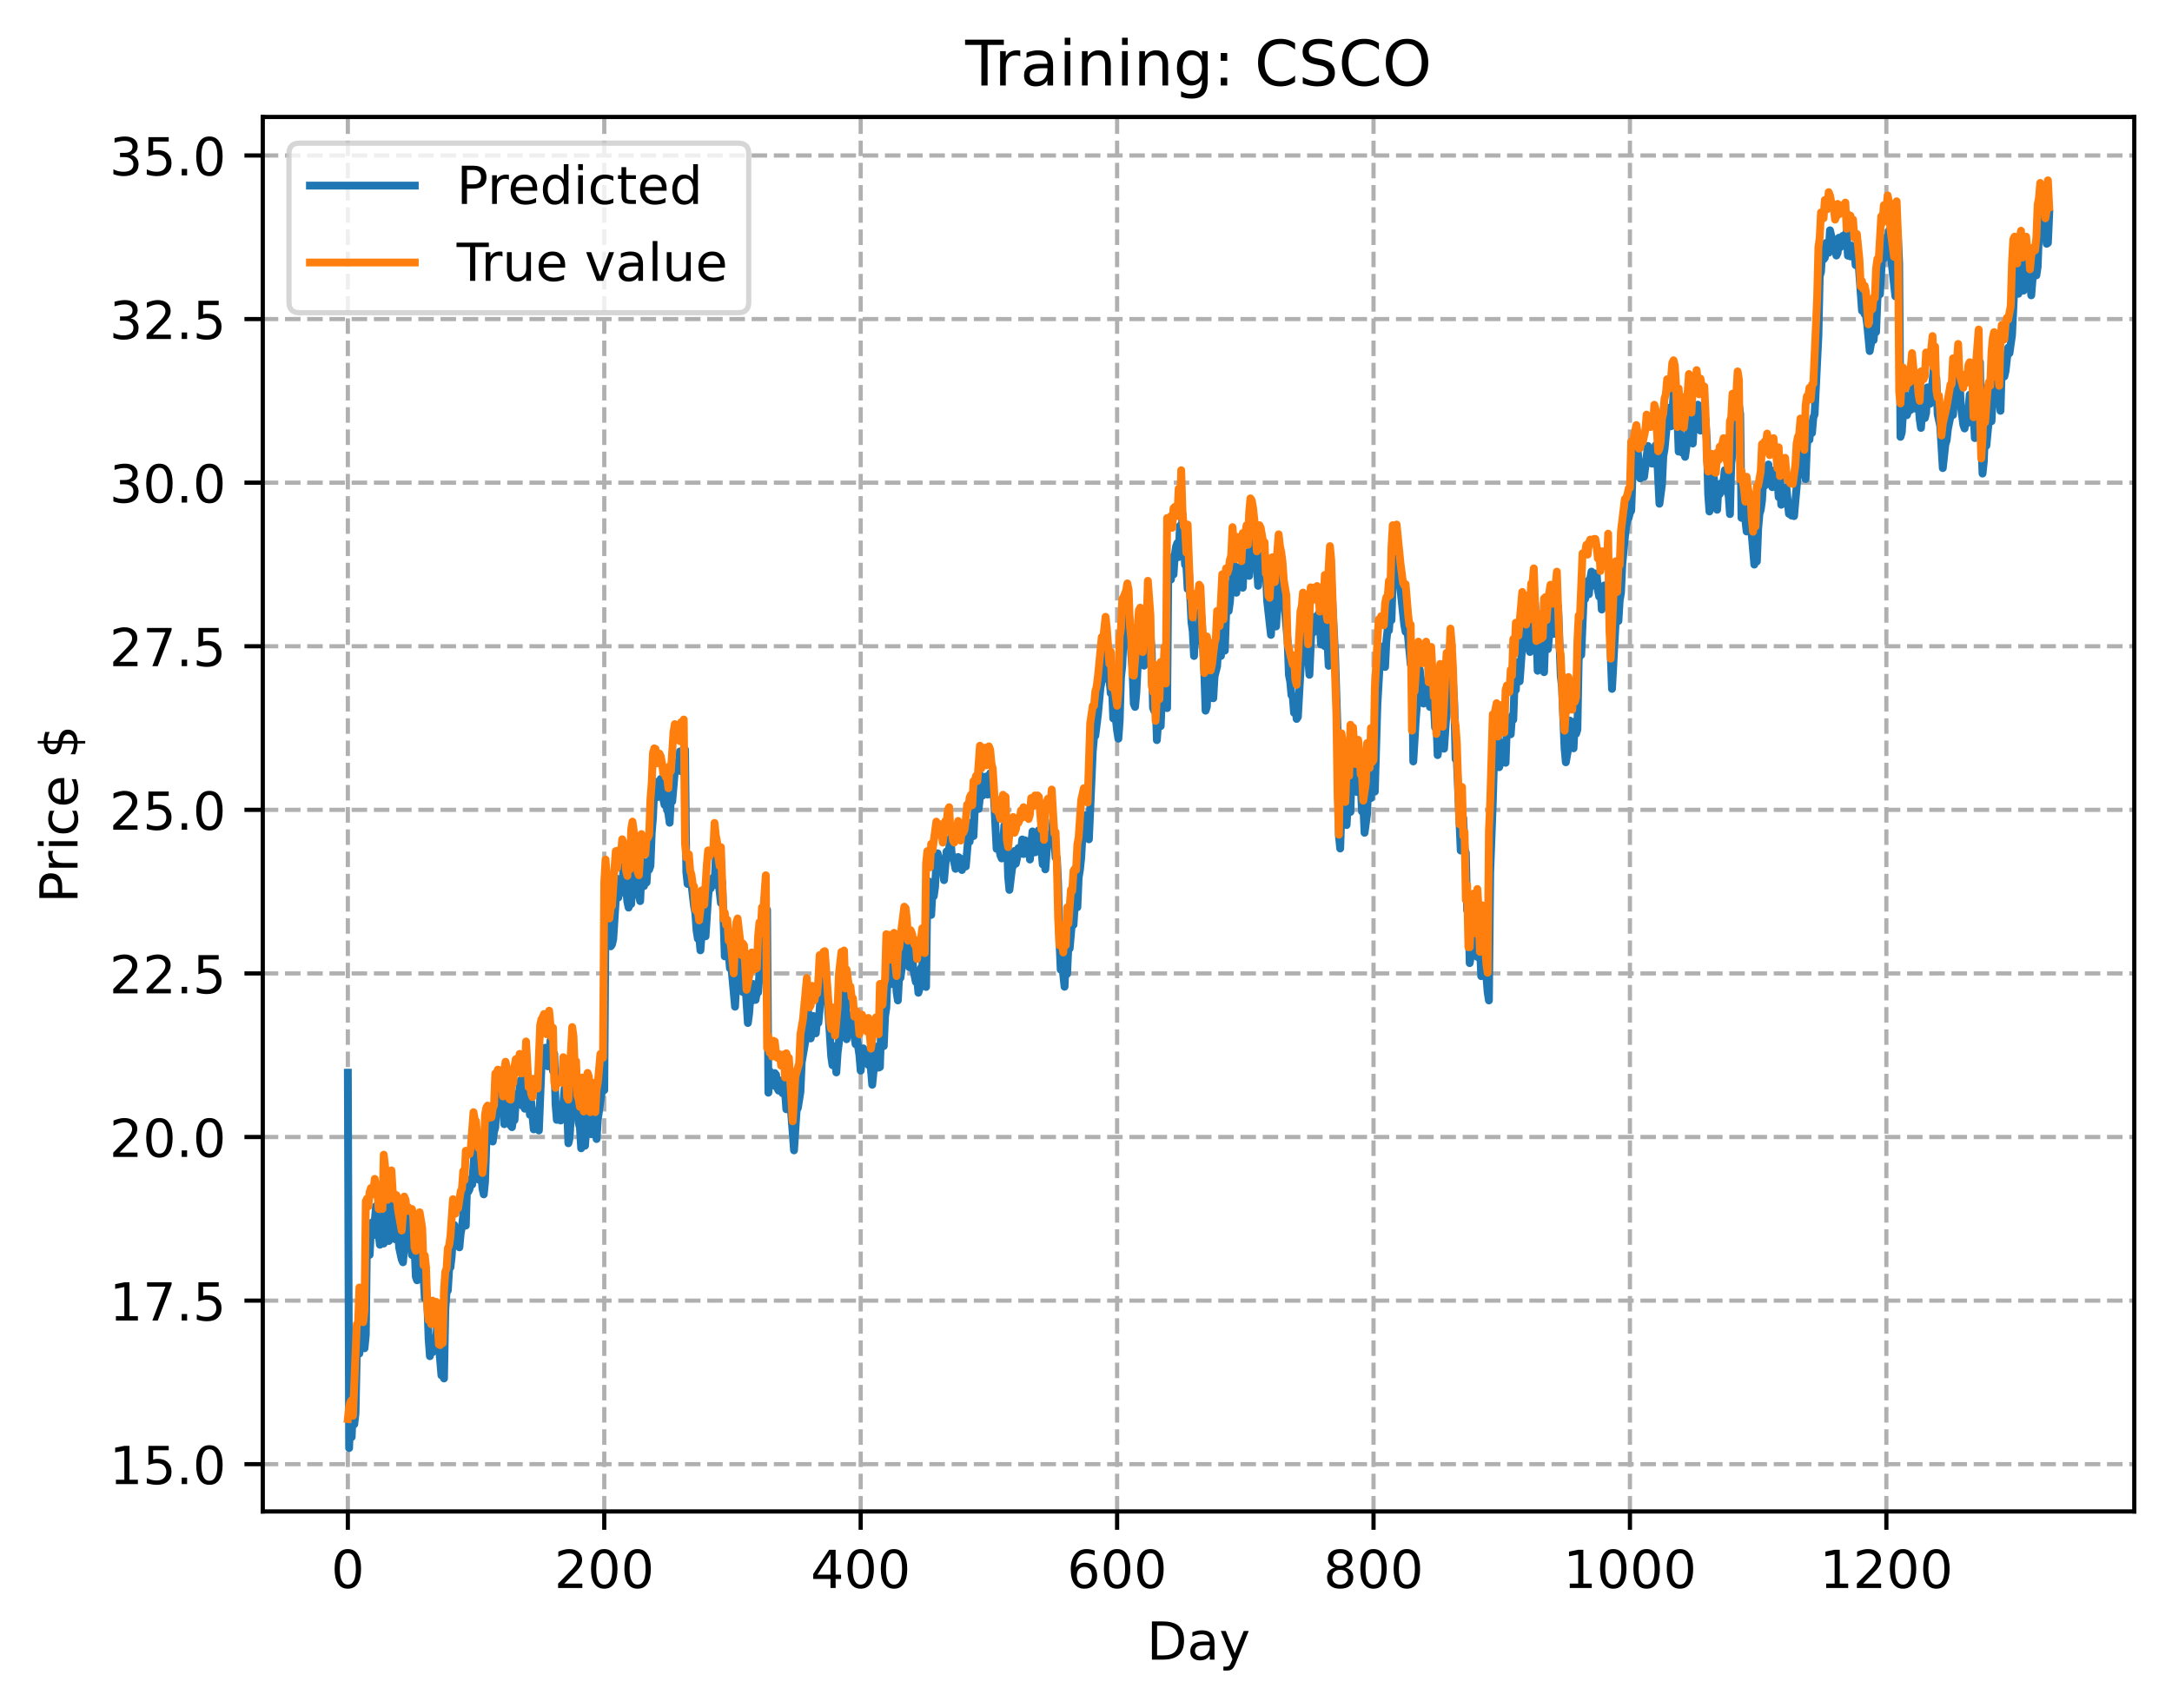 <?xml version="1.0" encoding="utf-8" standalone="no"?>
<!DOCTYPE svg PUBLIC "-//W3C//DTD SVG 1.1//EN"
  "http://www.w3.org/Graphics/SVG/1.1/DTD/svg11.dtd">
<!-- Created with matplotlib (https://matplotlib.org/) -->
<svg height="325.986pt" version="1.1" viewBox="0 0 414.464 325.986" width="414.464pt" xmlns="http://www.w3.org/2000/svg" xmlns:xlink="http://www.w3.org/1999/xlink">
 <defs>
  <style type="text/css">
*{stroke-linecap:butt;stroke-linejoin:round;}
  </style>
 </defs>
 <g id="figure_1">
  <g id="patch_1">
   <path d="M 0 325.986 
L 414.464 325.986 
L 414.464 0 
L 0 0 
z
" style="fill:#ffffff;"/>
  </g>
  <g id="axes_1">
   <g id="patch_2">
    <path d="M 50.144 288.43 
L 407.264 288.43 
L 407.264 22.318 
L 50.144 22.318 
z
" style="fill:#ffffff;"/>
   </g>
   <g id="matplotlib.axis_1">
    <g id="xtick_1">
     <g id="line2d_1">
      <path clip-path="url(#pd688534d9a)" d="M 66.376 288.43 
L 66.376 22.318 
" style="fill:none;stroke:#b0b0b0;stroke-dasharray:2.96,1.28;stroke-dashoffset:0;stroke-width:0.8;"/>
     </g>
     <g id="line2d_2">
      <defs>
       <path d="M 0 0 
L 0 3.5 
" id="m5ea3102886" style="stroke:#000000;stroke-width:0.8;"/>
      </defs>
      <g>
       <use style="stroke:#000000;stroke-width:0.8;" x="66.376" xlink:href="#m5ea3102886" y="288.43"/>
      </g>
     </g>
     <g id="text_1">
      <!-- 0 -->
      <defs>
       <path d="M 31.781 66.406 
Q 24.172 66.406 20.328 58.906 
Q 16.5 51.422 16.5 36.375 
Q 16.5 21.391 20.328 13.891 
Q 24.172 6.391 31.781 6.391 
Q 39.453 6.391 43.281 13.891 
Q 47.125 21.391 47.125 36.375 
Q 47.125 51.422 43.281 58.906 
Q 39.453 66.406 31.781 66.406 
z
M 31.781 74.219 
Q 44.047 74.219 50.516 64.516 
Q 56.984 54.828 56.984 36.375 
Q 56.984 17.969 50.516 8.266 
Q 44.047 -1.422 31.781 -1.422 
Q 19.531 -1.422 13.062 8.266 
Q 6.594 17.969 6.594 36.375 
Q 6.594 54.828 13.062 64.516 
Q 19.531 74.219 31.781 74.219 
z
" id="DejaVuSans-48"/>
      </defs>
      <g transform="translate(63.195 303.029)scale(0.1 -0.1)">
       <use xlink:href="#DejaVuSans-48"/>
      </g>
     </g>
    </g>
    <g id="xtick_2">
     <g id="line2d_3">
      <path clip-path="url(#pd688534d9a)" d="M 115.307 288.43 
L 115.307 22.318 
" style="fill:none;stroke:#b0b0b0;stroke-dasharray:2.96,1.28;stroke-dashoffset:0;stroke-width:0.8;"/>
     </g>
     <g id="line2d_4">
      <g>
       <use style="stroke:#000000;stroke-width:0.8;" x="115.307" xlink:href="#m5ea3102886" y="288.43"/>
      </g>
     </g>
     <g id="text_2">
      <!-- 200 -->
      <defs>
       <path d="M 19.188 8.297 
L 53.609 8.297 
L 53.609 0 
L 7.328 0 
L 7.328 8.297 
Q 12.938 14.109 22.625 23.891 
Q 32.328 33.688 34.812 36.531 
Q 39.547 41.844 41.422 45.531 
Q 43.312 49.219 43.312 52.781 
Q 43.312 58.594 39.234 62.25 
Q 35.156 65.922 28.609 65.922 
Q 23.969 65.922 18.812 64.312 
Q 13.672 62.703 7.812 59.422 
L 7.812 69.391 
Q 13.766 71.781 18.938 73 
Q 24.125 74.219 28.422 74.219 
Q 39.75 74.219 46.484 68.547 
Q 53.219 62.891 53.219 53.422 
Q 53.219 48.922 51.531 44.891 
Q 49.859 40.875 45.406 35.406 
Q 44.188 33.984 37.641 27.219 
Q 31.109 20.453 19.188 8.297 
z
" id="DejaVuSans-50"/>
      </defs>
      <g transform="translate(105.763 303.029)scale(0.1 -0.1)">
       <use xlink:href="#DejaVuSans-50"/>
       <use x="63.623" xlink:href="#DejaVuSans-48"/>
       <use x="127.246" xlink:href="#DejaVuSans-48"/>
      </g>
     </g>
    </g>
    <g id="xtick_3">
     <g id="line2d_5">
      <path clip-path="url(#pd688534d9a)" d="M 164.238 288.43 
L 164.238 22.318 
" style="fill:none;stroke:#b0b0b0;stroke-dasharray:2.96,1.28;stroke-dashoffset:0;stroke-width:0.8;"/>
     </g>
     <g id="line2d_6">
      <g>
       <use style="stroke:#000000;stroke-width:0.8;" x="164.238" xlink:href="#m5ea3102886" y="288.43"/>
      </g>
     </g>
     <g id="text_3">
      <!-- 400 -->
      <defs>
       <path d="M 37.797 64.312 
L 12.891 25.391 
L 37.797 25.391 
z
M 35.203 72.906 
L 47.609 72.906 
L 47.609 25.391 
L 58.016 25.391 
L 58.016 17.188 
L 47.609 17.188 
L 47.609 0 
L 37.797 0 
L 37.797 17.188 
L 4.891 17.188 
L 4.891 26.703 
z
" id="DejaVuSans-52"/>
      </defs>
      <g transform="translate(154.694 303.029)scale(0.1 -0.1)">
       <use xlink:href="#DejaVuSans-52"/>
       <use x="63.623" xlink:href="#DejaVuSans-48"/>
       <use x="127.246" xlink:href="#DejaVuSans-48"/>
      </g>
     </g>
    </g>
    <g id="xtick_4">
     <g id="line2d_7">
      <path clip-path="url(#pd688534d9a)" d="M 213.168 288.43 
L 213.168 22.318 
" style="fill:none;stroke:#b0b0b0;stroke-dasharray:2.96,1.28;stroke-dashoffset:0;stroke-width:0.8;"/>
     </g>
     <g id="line2d_8">
      <g>
       <use style="stroke:#000000;stroke-width:0.8;" x="213.168" xlink:href="#m5ea3102886" y="288.43"/>
      </g>
     </g>
     <g id="text_4">
      <!-- 600 -->
      <defs>
       <path d="M 33.016 40.375 
Q 26.375 40.375 22.484 35.828 
Q 18.609 31.297 18.609 23.391 
Q 18.609 15.531 22.484 10.953 
Q 26.375 6.391 33.016 6.391 
Q 39.656 6.391 43.531 10.953 
Q 47.406 15.531 47.406 23.391 
Q 47.406 31.297 43.531 35.828 
Q 39.656 40.375 33.016 40.375 
z
M 52.594 71.297 
L 52.594 62.312 
Q 48.875 64.062 45.094 64.984 
Q 41.312 65.922 37.594 65.922 
Q 27.828 65.922 22.672 59.328 
Q 17.531 52.734 16.797 39.406 
Q 19.672 43.656 24.016 45.922 
Q 28.375 48.188 33.594 48.188 
Q 44.578 48.188 50.953 41.516 
Q 57.328 34.859 57.328 23.391 
Q 57.328 12.156 50.688 5.359 
Q 44.047 -1.422 33.016 -1.422 
Q 20.359 -1.422 13.672 8.266 
Q 6.984 17.969 6.984 36.375 
Q 6.984 53.656 15.188 63.938 
Q 23.391 74.219 37.203 74.219 
Q 40.922 74.219 44.703 73.484 
Q 48.484 72.75 52.594 71.297 
z
" id="DejaVuSans-54"/>
      </defs>
      <g transform="translate(203.625 303.029)scale(0.1 -0.1)">
       <use xlink:href="#DejaVuSans-54"/>
       <use x="63.623" xlink:href="#DejaVuSans-48"/>
       <use x="127.246" xlink:href="#DejaVuSans-48"/>
      </g>
     </g>
    </g>
    <g id="xtick_5">
     <g id="line2d_9">
      <path clip-path="url(#pd688534d9a)" d="M 262.099 288.43 
L 262.099 22.318 
" style="fill:none;stroke:#b0b0b0;stroke-dasharray:2.96,1.28;stroke-dashoffset:0;stroke-width:0.8;"/>
     </g>
     <g id="line2d_10">
      <g>
       <use style="stroke:#000000;stroke-width:0.8;" x="262.099" xlink:href="#m5ea3102886" y="288.43"/>
      </g>
     </g>
     <g id="text_5">
      <!-- 800 -->
      <defs>
       <path d="M 31.781 34.625 
Q 24.75 34.625 20.719 30.859 
Q 16.703 27.094 16.703 20.516 
Q 16.703 13.922 20.719 10.156 
Q 24.75 6.391 31.781 6.391 
Q 38.812 6.391 42.859 10.172 
Q 46.922 13.969 46.922 20.516 
Q 46.922 27.094 42.891 30.859 
Q 38.875 34.625 31.781 34.625 
z
M 21.922 38.812 
Q 15.578 40.375 12.031 44.719 
Q 8.5 49.078 8.5 55.328 
Q 8.5 64.062 14.719 69.141 
Q 20.953 74.219 31.781 74.219 
Q 42.672 74.219 48.875 69.141 
Q 55.078 64.062 55.078 55.328 
Q 55.078 49.078 51.531 44.719 
Q 48 40.375 41.703 38.812 
Q 48.828 37.156 52.797 32.312 
Q 56.781 27.484 56.781 20.516 
Q 56.781 9.906 50.312 4.234 
Q 43.844 -1.422 31.781 -1.422 
Q 19.734 -1.422 13.25 4.234 
Q 6.781 9.906 6.781 20.516 
Q 6.781 27.484 10.781 32.312 
Q 14.797 37.156 21.922 38.812 
z
M 18.312 54.391 
Q 18.312 48.734 21.844 45.562 
Q 25.391 42.391 31.781 42.391 
Q 38.141 42.391 41.719 45.562 
Q 45.312 48.734 45.312 54.391 
Q 45.312 60.062 41.719 63.234 
Q 38.141 66.406 31.781 66.406 
Q 25.391 66.406 21.844 63.234 
Q 18.312 60.062 18.312 54.391 
z
" id="DejaVuSans-56"/>
      </defs>
      <g transform="translate(252.555 303.029)scale(0.1 -0.1)">
       <use xlink:href="#DejaVuSans-56"/>
       <use x="63.623" xlink:href="#DejaVuSans-48"/>
       <use x="127.246" xlink:href="#DejaVuSans-48"/>
      </g>
     </g>
    </g>
    <g id="xtick_6">
     <g id="line2d_11">
      <path clip-path="url(#pd688534d9a)" d="M 311.029 288.43 
L 311.029 22.318 
" style="fill:none;stroke:#b0b0b0;stroke-dasharray:2.96,1.28;stroke-dashoffset:0;stroke-width:0.8;"/>
     </g>
     <g id="line2d_12">
      <g>
       <use style="stroke:#000000;stroke-width:0.8;" x="311.029" xlink:href="#m5ea3102886" y="288.43"/>
      </g>
     </g>
     <g id="text_6">
      <!-- 1000 -->
      <defs>
       <path d="M 12.406 8.297 
L 28.516 8.297 
L 28.516 63.922 
L 10.984 60.406 
L 10.984 69.391 
L 28.422 72.906 
L 38.281 72.906 
L 38.281 8.297 
L 54.391 8.297 
L 54.391 0 
L 12.406 0 
z
" id="DejaVuSans-49"/>
      </defs>
      <g transform="translate(298.304 303.029)scale(0.1 -0.1)">
       <use xlink:href="#DejaVuSans-49"/>
       <use x="63.623" xlink:href="#DejaVuSans-48"/>
       <use x="127.246" xlink:href="#DejaVuSans-48"/>
       <use x="190.869" xlink:href="#DejaVuSans-48"/>
      </g>
     </g>
    </g>
    <g id="xtick_7">
     <g id="line2d_13">
      <path clip-path="url(#pd688534d9a)" d="M 359.96 288.43 
L 359.96 22.318 
" style="fill:none;stroke:#b0b0b0;stroke-dasharray:2.96,1.28;stroke-dashoffset:0;stroke-width:0.8;"/>
     </g>
     <g id="line2d_14">
      <g>
       <use style="stroke:#000000;stroke-width:0.8;" x="359.96" xlink:href="#m5ea3102886" y="288.43"/>
      </g>
     </g>
     <g id="text_7">
      <!-- 1200 -->
      <g transform="translate(347.235 303.029)scale(0.1 -0.1)">
       <use xlink:href="#DejaVuSans-49"/>
       <use x="63.623" xlink:href="#DejaVuSans-50"/>
       <use x="127.246" xlink:href="#DejaVuSans-48"/>
       <use x="190.869" xlink:href="#DejaVuSans-48"/>
      </g>
     </g>
    </g>
    <g id="text_8">
     <!-- Day -->
     <defs>
      <path d="M 19.672 64.797 
L 19.672 8.109 
L 31.594 8.109 
Q 46.688 8.109 53.688 14.938 
Q 60.688 21.781 60.688 36.531 
Q 60.688 51.172 53.688 57.984 
Q 46.688 64.797 31.594 64.797 
z
M 9.812 72.906 
L 30.078 72.906 
Q 51.266 72.906 61.172 64.094 
Q 71.094 55.281 71.094 36.531 
Q 71.094 17.672 61.125 8.828 
Q 51.172 0 30.078 0 
L 9.812 0 
z
" id="DejaVuSans-68"/>
      <path d="M 34.281 27.484 
Q 23.391 27.484 19.188 25 
Q 14.984 22.516 14.984 16.5 
Q 14.984 11.719 18.141 8.906 
Q 21.297 6.109 26.703 6.109 
Q 34.188 6.109 38.703 11.406 
Q 43.219 16.703 43.219 25.484 
L 43.219 27.484 
z
M 52.203 31.203 
L 52.203 0 
L 43.219 0 
L 43.219 8.297 
Q 40.141 3.328 35.547 0.953 
Q 30.953 -1.422 24.312 -1.422 
Q 15.922 -1.422 10.953 3.297 
Q 6 8.016 6 15.922 
Q 6 25.141 12.172 29.828 
Q 18.359 34.516 30.609 34.516 
L 43.219 34.516 
L 43.219 35.406 
Q 43.219 41.609 39.141 45 
Q 35.062 48.391 27.688 48.391 
Q 23 48.391 18.547 47.266 
Q 14.109 46.141 10.016 43.891 
L 10.016 52.203 
Q 14.938 54.109 19.578 55.047 
Q 24.219 56 28.609 56 
Q 40.484 56 46.344 49.844 
Q 52.203 43.703 52.203 31.203 
z
" id="DejaVuSans-97"/>
      <path d="M 32.172 -5.078 
Q 28.375 -14.844 24.75 -17.812 
Q 21.141 -20.797 15.094 -20.797 
L 7.906 -20.797 
L 7.906 -13.281 
L 13.188 -13.281 
Q 16.891 -13.281 18.938 -11.516 
Q 21 -9.766 23.484 -3.219 
L 25.094 0.875 
L 2.984 54.688 
L 12.5 54.688 
L 29.594 11.922 
L 46.688 54.688 
L 56.203 54.688 
z
" id="DejaVuSans-121"/>
     </defs>
     <g transform="translate(218.83 316.707)scale(0.1 -0.1)">
      <use xlink:href="#DejaVuSans-68"/>
      <use x="77.002" xlink:href="#DejaVuSans-97"/>
      <use x="138.281" xlink:href="#DejaVuSans-121"/>
     </g>
    </g>
   </g>
   <g id="matplotlib.axis_2">
    <g id="ytick_1">
     <g id="line2d_15">
      <path clip-path="url(#pd688534d9a)" d="M 50.144 279.407 
L 407.264 279.407 
" style="fill:none;stroke:#b0b0b0;stroke-dasharray:2.96,1.28;stroke-dashoffset:0;stroke-width:0.8;"/>
     </g>
     <g id="line2d_16">
      <defs>
       <path d="M 0 0 
L -3.5 0 
" id="mc3b2428573" style="stroke:#000000;stroke-width:0.8;"/>
      </defs>
      <g>
       <use style="stroke:#000000;stroke-width:0.8;" x="50.144" xlink:href="#mc3b2428573" y="279.407"/>
      </g>
     </g>
     <g id="text_9">
      <!-- 15.0 -->
      <defs>
       <path d="M 10.797 72.906 
L 49.516 72.906 
L 49.516 64.594 
L 19.828 64.594 
L 19.828 46.734 
Q 21.969 47.469 24.109 47.828 
Q 26.266 48.188 28.422 48.188 
Q 40.625 48.188 47.75 41.5 
Q 54.891 34.812 54.891 23.391 
Q 54.891 11.625 47.562 5.094 
Q 40.234 -1.422 26.906 -1.422 
Q 22.312 -1.422 17.547 -0.641 
Q 12.797 0.141 7.719 1.703 
L 7.719 11.625 
Q 12.109 9.234 16.797 8.062 
Q 21.484 6.891 26.703 6.891 
Q 35.156 6.891 40.078 11.328 
Q 45.016 15.766 45.016 23.391 
Q 45.016 31 40.078 35.438 
Q 35.156 39.891 26.703 39.891 
Q 22.75 39.891 18.812 39.016 
Q 14.891 38.141 10.797 36.281 
z
" id="DejaVuSans-53"/>
       <path d="M 10.688 12.406 
L 21 12.406 
L 21 0 
L 10.688 0 
z
" id="DejaVuSans-46"/>
      </defs>
      <g transform="translate(20.878 283.206)scale(0.1 -0.1)">
       <use xlink:href="#DejaVuSans-49"/>
       <use x="63.623" xlink:href="#DejaVuSans-53"/>
       <use x="127.246" xlink:href="#DejaVuSans-46"/>
       <use x="159.033" xlink:href="#DejaVuSans-48"/>
      </g>
     </g>
    </g>
    <g id="ytick_2">
     <g id="line2d_17">
      <path clip-path="url(#pd688534d9a)" d="M 50.144 248.19 
L 407.264 248.19 
" style="fill:none;stroke:#b0b0b0;stroke-dasharray:2.96,1.28;stroke-dashoffset:0;stroke-width:0.8;"/>
     </g>
     <g id="line2d_18">
      <g>
       <use style="stroke:#000000;stroke-width:0.8;" x="50.144" xlink:href="#mc3b2428573" y="248.19"/>
      </g>
     </g>
     <g id="text_10">
      <!-- 17.5 -->
      <defs>
       <path d="M 8.203 72.906 
L 55.078 72.906 
L 55.078 68.703 
L 28.609 0 
L 18.312 0 
L 43.219 64.594 
L 8.203 64.594 
z
" id="DejaVuSans-55"/>
      </defs>
      <g transform="translate(20.878 251.989)scale(0.1 -0.1)">
       <use xlink:href="#DejaVuSans-49"/>
       <use x="63.623" xlink:href="#DejaVuSans-55"/>
       <use x="127.246" xlink:href="#DejaVuSans-46"/>
       <use x="159.033" xlink:href="#DejaVuSans-53"/>
      </g>
     </g>
    </g>
    <g id="ytick_3">
     <g id="line2d_19">
      <path clip-path="url(#pd688534d9a)" d="M 50.144 216.973 
L 407.264 216.973 
" style="fill:none;stroke:#b0b0b0;stroke-dasharray:2.96,1.28;stroke-dashoffset:0;stroke-width:0.8;"/>
     </g>
     <g id="line2d_20">
      <g>
       <use style="stroke:#000000;stroke-width:0.8;" x="50.144" xlink:href="#mc3b2428573" y="216.973"/>
      </g>
     </g>
     <g id="text_11">
      <!-- 20.0 -->
      <g transform="translate(20.878 220.772)scale(0.1 -0.1)">
       <use xlink:href="#DejaVuSans-50"/>
       <use x="63.623" xlink:href="#DejaVuSans-48"/>
       <use x="127.246" xlink:href="#DejaVuSans-46"/>
       <use x="159.033" xlink:href="#DejaVuSans-48"/>
      </g>
     </g>
    </g>
    <g id="ytick_4">
     <g id="line2d_21">
      <path clip-path="url(#pd688534d9a)" d="M 50.144 185.755 
L 407.264 185.755 
" style="fill:none;stroke:#b0b0b0;stroke-dasharray:2.96,1.28;stroke-dashoffset:0;stroke-width:0.8;"/>
     </g>
     <g id="line2d_22">
      <g>
       <use style="stroke:#000000;stroke-width:0.8;" x="50.144" xlink:href="#mc3b2428573" y="185.755"/>
      </g>
     </g>
     <g id="text_12">
      <!-- 22.5 -->
      <g transform="translate(20.878 189.555)scale(0.1 -0.1)">
       <use xlink:href="#DejaVuSans-50"/>
       <use x="63.623" xlink:href="#DejaVuSans-50"/>
       <use x="127.246" xlink:href="#DejaVuSans-46"/>
       <use x="159.033" xlink:href="#DejaVuSans-53"/>
      </g>
     </g>
    </g>
    <g id="ytick_5">
     <g id="line2d_23">
      <path clip-path="url(#pd688534d9a)" d="M 50.144 154.538 
L 407.264 154.538 
" style="fill:none;stroke:#b0b0b0;stroke-dasharray:2.96,1.28;stroke-dashoffset:0;stroke-width:0.8;"/>
     </g>
     <g id="line2d_24">
      <g>
       <use style="stroke:#000000;stroke-width:0.8;" x="50.144" xlink:href="#mc3b2428573" y="154.538"/>
      </g>
     </g>
     <g id="text_13">
      <!-- 25.0 -->
      <g transform="translate(20.878 158.337)scale(0.1 -0.1)">
       <use xlink:href="#DejaVuSans-50"/>
       <use x="63.623" xlink:href="#DejaVuSans-53"/>
       <use x="127.246" xlink:href="#DejaVuSans-46"/>
       <use x="159.033" xlink:href="#DejaVuSans-48"/>
      </g>
     </g>
    </g>
    <g id="ytick_6">
     <g id="line2d_25">
      <path clip-path="url(#pd688534d9a)" d="M 50.144 123.321 
L 407.264 123.321 
" style="fill:none;stroke:#b0b0b0;stroke-dasharray:2.96,1.28;stroke-dashoffset:0;stroke-width:0.8;"/>
     </g>
     <g id="line2d_26">
      <g>
       <use style="stroke:#000000;stroke-width:0.8;" x="50.144" xlink:href="#mc3b2428573" y="123.321"/>
      </g>
     </g>
     <g id="text_14">
      <!-- 27.5 -->
      <g transform="translate(20.878 127.12)scale(0.1 -0.1)">
       <use xlink:href="#DejaVuSans-50"/>
       <use x="63.623" xlink:href="#DejaVuSans-55"/>
       <use x="127.246" xlink:href="#DejaVuSans-46"/>
       <use x="159.033" xlink:href="#DejaVuSans-53"/>
      </g>
     </g>
    </g>
    <g id="ytick_7">
     <g id="line2d_27">
      <path clip-path="url(#pd688534d9a)" d="M 50.144 92.104 
L 407.264 92.104 
" style="fill:none;stroke:#b0b0b0;stroke-dasharray:2.96,1.28;stroke-dashoffset:0;stroke-width:0.8;"/>
     </g>
     <g id="line2d_28">
      <g>
       <use style="stroke:#000000;stroke-width:0.8;" x="50.144" xlink:href="#mc3b2428573" y="92.104"/>
      </g>
     </g>
     <g id="text_15">
      <!-- 30.0 -->
      <defs>
       <path d="M 40.578 39.312 
Q 47.656 37.797 51.625 33 
Q 55.609 28.219 55.609 21.188 
Q 55.609 10.406 48.188 4.484 
Q 40.766 -1.422 27.094 -1.422 
Q 22.516 -1.422 17.656 -0.516 
Q 12.797 0.391 7.625 2.203 
L 7.625 11.719 
Q 11.719 9.328 16.594 8.109 
Q 21.484 6.891 26.812 6.891 
Q 36.078 6.891 40.938 10.547 
Q 45.797 14.203 45.797 21.188 
Q 45.797 27.641 41.281 31.266 
Q 36.766 34.906 28.719 34.906 
L 20.219 34.906 
L 20.219 43.016 
L 29.109 43.016 
Q 36.375 43.016 40.234 45.922 
Q 44.094 48.828 44.094 54.297 
Q 44.094 59.906 40.109 62.906 
Q 36.141 65.922 28.719 65.922 
Q 24.656 65.922 20.016 65.031 
Q 15.375 64.156 9.812 62.312 
L 9.812 71.094 
Q 15.438 72.656 20.344 73.438 
Q 25.25 74.219 29.594 74.219 
Q 40.828 74.219 47.359 69.109 
Q 53.906 64.016 53.906 55.328 
Q 53.906 49.266 50.438 45.094 
Q 46.969 40.922 40.578 39.312 
z
" id="DejaVuSans-51"/>
      </defs>
      <g transform="translate(20.878 95.903)scale(0.1 -0.1)">
       <use xlink:href="#DejaVuSans-51"/>
       <use x="63.623" xlink:href="#DejaVuSans-48"/>
       <use x="127.246" xlink:href="#DejaVuSans-46"/>
       <use x="159.033" xlink:href="#DejaVuSans-48"/>
      </g>
     </g>
    </g>
    <g id="ytick_8">
     <g id="line2d_29">
      <path clip-path="url(#pd688534d9a)" d="M 50.144 60.886 
L 407.264 60.886 
" style="fill:none;stroke:#b0b0b0;stroke-dasharray:2.96,1.28;stroke-dashoffset:0;stroke-width:0.8;"/>
     </g>
     <g id="line2d_30">
      <g>
       <use style="stroke:#000000;stroke-width:0.8;" x="50.144" xlink:href="#mc3b2428573" y="60.886"/>
      </g>
     </g>
     <g id="text_16">
      <!-- 32.5 -->
      <g transform="translate(20.878 64.686)scale(0.1 -0.1)">
       <use xlink:href="#DejaVuSans-51"/>
       <use x="63.623" xlink:href="#DejaVuSans-50"/>
       <use x="127.246" xlink:href="#DejaVuSans-46"/>
       <use x="159.033" xlink:href="#DejaVuSans-53"/>
      </g>
     </g>
    </g>
    <g id="ytick_9">
     <g id="line2d_31">
      <path clip-path="url(#pd688534d9a)" d="M 50.144 29.669 
L 407.264 29.669 
" style="fill:none;stroke:#b0b0b0;stroke-dasharray:2.96,1.28;stroke-dashoffset:0;stroke-width:0.8;"/>
     </g>
     <g id="line2d_32">
      <g>
       <use style="stroke:#000000;stroke-width:0.8;" x="50.144" xlink:href="#mc3b2428573" y="29.669"/>
      </g>
     </g>
     <g id="text_17">
      <!-- 35.0 -->
      <g transform="translate(20.878 33.468)scale(0.1 -0.1)">
       <use xlink:href="#DejaVuSans-51"/>
       <use x="63.623" xlink:href="#DejaVuSans-53"/>
       <use x="127.246" xlink:href="#DejaVuSans-46"/>
       <use x="159.033" xlink:href="#DejaVuSans-48"/>
      </g>
     </g>
    </g>
    <g id="text_18">
     <!-- Price $ -->
     <defs>
      <path d="M 19.672 64.797 
L 19.672 37.406 
L 32.078 37.406 
Q 38.969 37.406 42.719 40.969 
Q 46.484 44.531 46.484 51.125 
Q 46.484 57.672 42.719 61.234 
Q 38.969 64.797 32.078 64.797 
z
M 9.812 72.906 
L 32.078 72.906 
Q 44.344 72.906 50.609 67.359 
Q 56.891 61.812 56.891 51.125 
Q 56.891 40.328 50.609 34.812 
Q 44.344 29.297 32.078 29.297 
L 19.672 29.297 
L 19.672 0 
L 9.812 0 
z
" id="DejaVuSans-80"/>
      <path d="M 41.109 46.297 
Q 39.594 47.172 37.812 47.578 
Q 36.031 48 33.891 48 
Q 26.266 48 22.188 43.047 
Q 18.109 38.094 18.109 28.812 
L 18.109 0 
L 9.078 0 
L 9.078 54.688 
L 18.109 54.688 
L 18.109 46.188 
Q 20.953 51.172 25.484 53.578 
Q 30.031 56 36.531 56 
Q 37.453 56 38.578 55.875 
Q 39.703 55.766 41.062 55.516 
z
" id="DejaVuSans-114"/>
      <path d="M 9.422 54.688 
L 18.406 54.688 
L 18.406 0 
L 9.422 0 
z
M 9.422 75.984 
L 18.406 75.984 
L 18.406 64.594 
L 9.422 64.594 
z
" id="DejaVuSans-105"/>
      <path d="M 48.781 52.594 
L 48.781 44.188 
Q 44.969 46.297 41.141 47.344 
Q 37.312 48.391 33.406 48.391 
Q 24.656 48.391 19.812 42.844 
Q 14.984 37.312 14.984 27.297 
Q 14.984 17.281 19.812 11.734 
Q 24.656 6.203 33.406 6.203 
Q 37.312 6.203 41.141 7.25 
Q 44.969 8.297 48.781 10.406 
L 48.781 2.094 
Q 45.016 0.344 40.984 -0.531 
Q 36.969 -1.422 32.422 -1.422 
Q 20.062 -1.422 12.781 6.344 
Q 5.516 14.109 5.516 27.297 
Q 5.516 40.672 12.859 48.328 
Q 20.219 56 33.016 56 
Q 37.156 56 41.109 55.141 
Q 45.062 54.297 48.781 52.594 
z
" id="DejaVuSans-99"/>
      <path d="M 56.203 29.594 
L 56.203 25.203 
L 14.891 25.203 
Q 15.484 15.922 20.484 11.062 
Q 25.484 6.203 34.422 6.203 
Q 39.594 6.203 44.453 7.469 
Q 49.312 8.734 54.109 11.281 
L 54.109 2.781 
Q 49.266 0.734 44.188 -0.344 
Q 39.109 -1.422 33.891 -1.422 
Q 20.797 -1.422 13.156 6.188 
Q 5.516 13.812 5.516 26.812 
Q 5.516 40.234 12.766 48.109 
Q 20.016 56 32.328 56 
Q 43.359 56 49.781 48.891 
Q 56.203 41.797 56.203 29.594 
z
M 47.219 32.234 
Q 47.125 39.594 43.094 43.984 
Q 39.062 48.391 32.422 48.391 
Q 24.906 48.391 20.391 44.141 
Q 15.875 39.891 15.188 32.172 
z
" id="DejaVuSans-101"/>
      <path id="DejaVuSans-32"/>
      <path d="M 33.797 -14.703 
L 28.906 -14.703 
L 28.859 0 
Q 23.734 0.094 18.609 1.188 
Q 13.484 2.297 8.297 4.5 
L 8.297 13.281 
Q 13.281 10.156 18.375 8.562 
Q 23.484 6.984 28.906 6.938 
L 28.906 29.203 
Q 18.109 30.953 13.203 35.156 
Q 8.297 39.359 8.297 46.688 
Q 8.297 54.641 13.625 59.219 
Q 18.953 63.812 28.906 64.5 
L 28.906 75.984 
L 33.797 75.984 
L 33.797 64.656 
Q 38.328 64.453 42.578 63.688 
Q 46.828 62.938 50.875 61.625 
L 50.875 53.078 
Q 46.828 55.125 42.547 56.25 
Q 38.281 57.375 33.797 57.562 
L 33.797 36.719 
Q 44.875 35.016 50.094 30.609 
Q 55.328 26.219 55.328 18.609 
Q 55.328 10.359 49.781 5.594 
Q 44.234 0.828 33.797 0.094 
z
M 28.906 37.594 
L 28.906 57.625 
Q 23.25 56.984 20.266 54.391 
Q 17.281 51.812 17.281 47.516 
Q 17.281 43.312 20.031 40.969 
Q 22.797 38.625 28.906 37.594 
z
M 33.797 28.219 
L 33.797 7.078 
Q 39.984 7.906 43.141 10.594 
Q 46.297 13.281 46.297 17.672 
Q 46.297 21.969 43.281 24.5 
Q 40.281 27.047 33.797 28.219 
z
" id="DejaVuSans-36"/>
     </defs>
     <g transform="translate(14.798 172.342)rotate(-90)scale(0.1 -0.1)">
      <use xlink:href="#DejaVuSans-80"/>
      <use x="58.553" xlink:href="#DejaVuSans-114"/>
      <use x="99.666" xlink:href="#DejaVuSans-105"/>
      <use x="127.449" xlink:href="#DejaVuSans-99"/>
      <use x="182.43" xlink:href="#DejaVuSans-101"/>
      <use x="243.953" xlink:href="#DejaVuSans-32"/>
      <use x="275.74" xlink:href="#DejaVuSans-36"/>
     </g>
    </g>
   </g>
   <g id="line2d_33">
    <path clip-path="url(#pd688534d9a)" d="M 66.376 204.703 
L 66.621 276.334 
L 66.866 268.811 
L 67.11 274.238 
L 67.355 267.787 
L 67.6 271.799 
L 67.844 269.687 
L 68.089 257.807 
L 68.334 252.855 
L 68.578 258.304 
L 68.823 249.068 
L 69.312 256.017 
L 69.557 257.29 
L 69.802 254.713 
L 70.046 234.357 
L 70.291 235.295 
L 70.536 239.462 
L 70.78 234.614 
L 71.025 233.259 
L 71.27 235.704 
L 71.759 230.144 
L 72.003 234.667 
L 72.248 235.517 
L 72.493 237.535 
L 72.737 233.416 
L 72.982 234.672 
L 73.227 237.307 
L 73.471 226.938 
L 73.961 234.893 
L 74.205 236.818 
L 74.939 229.477 
L 75.429 236.487 
L 75.673 232.957 
L 75.918 234.118 
L 76.163 238.078 
L 76.652 240.32 
L 76.897 240.883 
L 77.141 238.049 
L 77.386 231.626 
L 77.631 233.571 
L 77.875 237.757 
L 78.12 234.623 
L 78.364 235.621 
L 78.609 239.497 
L 78.854 236.088 
L 79.098 237.743 
L 79.343 243.625 
L 79.588 244.317 
L 79.832 242.458 
L 80.077 238.127 
L 80.322 236.812 
L 80.566 241.268 
L 80.811 243.361 
L 81.056 247.738 
L 81.3 245.549 
L 81.545 248.639 
L 81.79 255.492 
L 82.034 258.8 
L 82.279 256.012 
L 82.524 258.055 
L 82.768 255.417 
L 83.013 256.014 
L 83.258 255.318 
L 83.502 251.305 
L 83.747 256.691 
L 84.236 262.46 
L 84.481 259.906 
L 84.725 263.048 
L 84.97 249.947 
L 85.215 246.618 
L 85.459 246.264 
L 85.704 242.094 
L 85.949 241.863 
L 86.193 239.731 
L 86.438 235.732 
L 86.683 233.753 
L 87.172 236.672 
L 87.417 234.59 
L 87.661 238.032 
L 87.906 235.376 
L 88.151 234.098 
L 88.64 229.663 
L 88.885 233.88 
L 89.129 226.148 
L 89.374 227.393 
L 89.619 226.871 
L 89.863 224.969 
L 90.108 226.036 
L 90.597 219.062 
L 90.842 218.482 
L 91.086 220.859 
L 91.331 225.103 
L 91.576 223.785 
L 91.82 223.78 
L 92.065 226.822 
L 92.31 227.921 
L 92.554 225.551 
L 92.799 218.189 
L 93.288 213.48 
L 93.533 216.748 
L 93.778 217.164 
L 94.022 217.839 
L 94.267 215.987 
L 94.512 215.131 
L 94.756 210.68 
L 95.001 209.972 
L 95.246 207.899 
L 95.49 211.243 
L 95.735 209.146 
L 95.979 211.023 
L 96.224 214.527 
L 96.469 209.915 
L 96.713 207.611 
L 97.203 213.169 
L 97.447 214.794 
L 97.692 215.094 
L 97.937 213.391 
L 98.181 213.756 
L 98.426 210.088 
L 98.671 208.738 
L 98.915 210.741 
L 99.16 207.379 
L 99.405 206.082 
L 99.649 210.996 
L 99.894 207.742 
L 100.139 211.578 
L 100.383 210.528 
L 100.628 205.614 
L 101.117 212.735 
L 101.362 210.32 
L 101.851 215.517 
L 102.096 212.03 
L 102.34 212.932 
L 102.585 215.184 
L 102.83 215.73 
L 103.319 203.536 
L 104.053 199.933 
L 104.298 202.386 
L 104.542 203.485 
L 104.787 201.821 
L 105.032 198.594 
L 105.521 204.373 
L 105.766 201.118 
L 106.01 210.712 
L 106.255 213.705 
L 106.5 211.278 
L 106.744 211.687 
L 106.989 213.827 
L 107.234 210.731 
L 107.478 210.763 
L 107.723 207.754 
L 107.967 208.079 
L 108.212 211.396 
L 108.457 218.167 
L 108.701 217.16 
L 109.435 203.643 
L 109.925 209.805 
L 110.169 208.735 
L 110.414 214.284 
L 110.659 215.163 
L 110.903 219.131 
L 111.148 216.278 
L 111.393 212.012 
L 111.637 218.639 
L 111.882 215.028 
L 112.127 213.68 
L 112.371 211.353 
L 112.616 212.157 
L 112.861 216.454 
L 113.35 210.972 
L 113.595 213.494 
L 113.839 217.36 
L 114.084 213.553 
L 115.062 206.782 
L 115.307 208.029 
L 115.552 174.118 
L 115.796 171.574 
L 116.041 176.859 
L 116.286 173.902 
L 116.53 180.588 
L 116.775 180.262 
L 117.02 179.197 
L 117.754 167.688 
L 117.998 171.28 
L 118.243 167.822 
L 118.488 170.076 
L 118.732 170.322 
L 118.977 165.238 
L 119.222 167.898 
L 119.466 169.244 
L 119.711 172.081 
L 119.955 173.2 
L 120.2 169.695 
L 120.445 172.522 
L 120.689 165.385 
L 120.934 162.819 
L 121.423 168.107 
L 121.668 165.891 
L 121.913 170.923 
L 122.157 171.959 
L 122.402 166.358 
L 122.647 164.406 
L 122.891 169.091 
L 123.136 166.889 
L 123.381 168.414 
L 123.625 164.461 
L 123.87 165.961 
L 124.115 165.229 
L 124.359 158.971 
L 124.604 155.982 
L 124.849 150.351 
L 125.093 149.195 
L 125.338 150.103 
L 125.583 152.089 
L 126.072 148.627 
L 126.316 151.175 
L 126.806 153.599 
L 127.05 151.209 
L 127.295 154.418 
L 127.54 155.237 
L 127.784 157.009 
L 128.029 151.984 
L 128.274 152.938 
L 128.763 147.328 
L 129.008 145.478 
L 129.252 146.776 
L 129.497 146.877 
L 129.742 143.391 
L 129.986 147.189 
L 130.231 144.963 
L 130.476 145.963 
L 130.72 143.042 
L 130.965 166.42 
L 131.21 168.686 
L 131.454 168.274 
L 131.699 166.582 
L 132.433 172.917 
L 132.677 174.179 
L 132.922 177.598 
L 133.167 179.146 
L 133.411 178.556 
L 133.656 181.352 
L 134.145 174.783 
L 134.635 178.683 
L 135.124 171.205 
L 135.369 168.502 
L 135.613 169.541 
L 136.103 167.453 
L 136.347 168.854 
L 136.592 163.725 
L 137.571 172.321 
L 137.815 168.288 
L 138.304 182.509 
L 138.549 180.435 
L 138.794 182.436 
L 139.038 181.724 
L 139.283 184.776 
L 139.528 184.14 
L 140.262 192.109 
L 140.751 182.527 
L 140.996 182.435 
L 141.485 185.711 
L 141.73 189.305 
L 141.974 186.278 
L 142.219 187.435 
L 142.708 195.222 
L 142.953 193.38 
L 143.198 190.078 
L 143.442 191.038 
L 143.687 187.759 
L 143.931 188.391 
L 144.176 190.809 
L 144.421 189.366 
L 144.665 189.39 
L 145.155 182.429 
L 145.399 183.595 
L 145.644 179.862 
L 145.889 181.215 
L 146.378 173.634 
L 146.623 208.52 
L 146.867 204.366 
L 147.112 206.55 
L 147.357 205.113 
L 147.601 207.14 
L 147.846 204.775 
L 148.091 205.094 
L 148.335 207.703 
L 148.58 208.125 
L 148.825 206.175 
L 149.069 206.803 
L 149.314 208.618 
L 149.559 206.224 
L 149.803 208.372 
L 150.048 211.683 
L 150.292 206.799 
L 150.537 207.705 
L 150.782 209.807 
L 151.516 219.523 
L 152.005 211.943 
L 152.25 211.436 
L 152.739 208.365 
L 152.984 202.742 
L 153.718 198.437 
L 154.207 193.025 
L 154.452 198.06 
L 154.696 198.169 
L 154.941 196.832 
L 155.186 193.874 
L 155.675 197.187 
L 155.919 194.543 
L 156.164 195.191 
L 156.409 192.705 
L 156.653 188.389 
L 156.898 188.47 
L 157.143 189.805 
L 157.632 186.299 
L 158.611 201.555 
L 158.855 203.269 
L 159.1 199.641 
L 159.589 204.65 
L 159.834 200.893 
L 160.079 199.018 
L 160.323 193.215 
L 160.568 191.07 
L 160.813 187.542 
L 161.057 189.468 
L 161.302 187.674 
L 161.546 198.316 
L 161.791 193.637 
L 162.28 195.993 
L 162.525 194.331 
L 163.259 199.266 
L 163.504 198.128 
L 163.993 201.342 
L 164.238 204.316 
L 164.482 201.069 
L 164.727 200.048 
L 164.972 201.133 
L 165.461 202.119 
L 165.706 203.227 
L 165.95 201.113 
L 166.44 207.003 
L 166.684 204.51 
L 167.174 202.224 
L 167.418 199.69 
L 167.663 203.734 
L 167.907 203.625 
L 168.152 196.03 
L 168.397 195.883 
L 168.641 199.625 
L 168.886 193.963 
L 169.131 192.328 
L 169.375 185.846 
L 169.62 187.663 
L 169.865 183.627 
L 170.109 187.785 
L 170.354 187.741 
L 170.599 186.915 
L 170.843 184.785 
L 171.088 189.294 
L 171.333 190.912 
L 171.577 186.235 
L 171.822 186.609 
L 172.311 183.07 
L 172.801 177.377 
L 173.29 180.625 
L 173.534 184.585 
L 173.779 184.034 
L 174.024 181.471 
L 174.268 184.925 
L 174.758 187.385 
L 175.002 186.549 
L 175.247 189.446 
L 175.492 188.629 
L 175.736 184.751 
L 175.981 184.293 
L 176.226 182.465 
L 176.715 188.34 
L 176.96 169.376 
L 177.204 168.172 
L 177.694 174.597 
L 177.938 170.001 
L 178.183 171.016 
L 178.428 169.257 
L 178.672 164.759 
L 178.917 162.832 
L 179.162 163.821 
L 179.406 166.224 
L 179.651 164.802 
L 179.895 165.471 
L 180.14 167.956 
L 180.629 162.47 
L 180.874 163.742 
L 181.363 159.965 
L 181.608 163.004 
L 181.853 163.484 
L 182.342 165.8 
L 182.587 163.706 
L 182.831 163.533 
L 183.076 163.687 
L 183.565 166.024 
L 183.81 163.93 
L 184.055 165.34 
L 184.299 165.35 
L 184.789 159.512 
L 185.033 160.61 
L 185.278 157.006 
L 185.522 157.363 
L 185.767 159.549 
L 186.012 154.254 
L 186.256 154.415 
L 186.501 153.346 
L 186.746 154.366 
L 186.99 152.131 
L 187.235 148.074 
L 187.48 151.838 
L 187.724 149.533 
L 187.969 149.913 
L 188.214 148.165 
L 188.458 151.631 
L 188.948 147.549 
L 189.192 150.036 
L 189.437 150.747 
L 189.682 152.423 
L 190.171 161.985 
L 190.416 160.529 
L 190.905 163.239 
L 191.15 163.818 
L 191.394 161.567 
L 191.639 157.535 
L 191.883 160.392 
L 192.128 159.111 
L 192.373 167.303 
L 192.617 169.819 
L 193.107 165.802 
L 193.351 165.053 
L 193.596 162.38 
L 193.841 164.826 
L 194.085 163.704 
L 194.33 161.837 
L 194.575 162.958 
L 194.819 162.319 
L 195.064 160.193 
L 195.309 162.967 
L 195.553 160.339 
L 195.798 161.483 
L 196.043 160.505 
L 196.287 161.006 
L 196.532 164.018 
L 197.021 158.657 
L 197.51 162.655 
L 197.755 158.914 
L 198 159.534 
L 198.244 158.403 
L 198.489 159.641 
L 198.978 164.959 
L 199.223 161.832 
L 199.468 165.899 
L 199.957 159.541 
L 200.202 159.224 
L 200.446 160.8 
L 200.691 160.314 
L 200.936 156.448 
L 201.425 163.669 
L 201.67 163.7 
L 201.914 168.689 
L 202.159 179.463 
L 202.404 185.054 
L 202.648 183.652 
L 203.138 188.3 
L 203.382 183.084 
L 203.627 185.858 
L 203.871 180.423 
L 204.116 181.002 
L 204.605 175.38 
L 204.85 176.478 
L 205.095 172.55 
L 205.339 171.038 
L 205.584 173.147 
L 205.829 167.444 
L 206.073 166.006 
L 206.318 163.643 
L 206.563 159.414 
L 207.052 155.584 
L 207.297 159.375 
L 207.541 158.006 
L 207.786 160.164 
L 208.52 143.426 
L 208.765 140.685 
L 209.009 140.398 
L 209.498 136.468 
L 209.988 131.218 
L 210.232 129.994 
L 210.477 127.296 
L 210.722 129.556 
L 210.966 125.214 
L 211.211 123.66 
L 211.945 132.281 
L 212.19 131.174 
L 212.434 137.112 
L 212.679 134.988 
L 213.168 139.429 
L 213.413 140.962 
L 213.658 137.492 
L 213.902 129.354 
L 214.147 127.102 
L 214.392 121.564 
L 214.636 118.879 
L 215.126 116.547 
L 215.37 116.792 
L 215.615 119.238 
L 215.859 124.715 
L 216.104 127.581 
L 216.349 134.337 
L 216.593 134.902 
L 216.838 132.2 
L 217.083 127.211 
L 217.817 119.176 
L 218.306 127.028 
L 218.551 125.492 
L 218.795 121.817 
L 219.04 125.131 
L 219.285 120.325 
L 219.529 121.154 
L 219.774 124.217 
L 220.019 135.067 
L 220.263 135.697 
L 220.508 132.814 
L 220.753 141.24 
L 221.242 134.639 
L 221.486 138.568 
L 221.731 132.568 
L 221.976 133.114 
L 222.22 134.669 
L 222.465 129.819 
L 222.71 135.128 
L 222.954 106.526 
L 223.199 108.066 
L 223.444 110.603 
L 223.688 106.329 
L 223.933 109.619 
L 224.178 105.91 
L 224.422 104.256 
L 224.667 103.619 
L 224.912 106.31 
L 225.156 100.335 
L 225.401 104.221 
L 225.646 98.034 
L 226.135 107.785 
L 226.38 107.939 
L 226.624 112.385 
L 226.869 108.664 
L 227.358 118.719 
L 227.603 120.485 
L 227.847 125.185 
L 228.092 119.563 
L 228.337 121.784 
L 228.581 122.35 
L 229.071 116.601 
L 229.315 117.978 
L 229.805 128.3 
L 230.049 135.619 
L 230.294 134.876 
L 230.539 128.246 
L 231.028 133.131 
L 231.517 133.252 
L 231.762 129.093 
L 232.251 127.14 
L 232.496 123.091 
L 232.741 123.603 
L 232.985 125.176 
L 233.23 119.415 
L 233.474 116.809 
L 233.719 124.168 
L 233.964 117.095 
L 234.208 114.346 
L 234.453 116.599 
L 234.698 114.837 
L 234.942 111.222 
L 235.187 111.369 
L 235.432 107.85 
L 235.676 111.311 
L 235.921 113.113 
L 236.166 109.237 
L 236.41 108.209 
L 236.655 111.828 
L 236.9 110 
L 237.144 112.156 
L 237.389 107.04 
L 237.634 107.598 
L 237.878 107.475 
L 238.123 105.458 
L 238.368 109.896 
L 238.612 103.5 
L 238.857 101.452 
L 239.102 102.207 
L 239.346 103.368 
L 239.835 108.013 
L 240.08 111.795 
L 240.325 107.89 
L 240.569 106.074 
L 240.814 107.834 
L 241.059 108.55 
L 241.303 110.358 
L 241.548 108.663 
L 241.793 114.62 
L 242.527 121.159 
L 243.016 111.805 
L 243.261 116.84 
L 243.505 119.548 
L 243.995 111.587 
L 244.239 108.819 
L 244.484 111.333 
L 244.729 111.935 
L 244.973 113.819 
L 245.707 122.39 
L 245.952 128.799 
L 246.196 130.036 
L 246.441 132.653 
L 246.686 132.89 
L 246.93 136.03 
L 247.175 133.278 
L 247.42 137.194 
L 247.664 136.83 
L 248.398 123.783 
L 248.643 122.593 
L 248.888 119.355 
L 249.377 123.569 
L 249.622 125.577 
L 249.866 128.772 
L 250.356 117.631 
L 250.6 120.696 
L 250.845 119.821 
L 251.089 117.817 
L 251.334 119.911 
L 251.579 117.157 
L 251.823 118.736 
L 252.068 122.975 
L 252.313 118.955 
L 252.802 123.324 
L 253.047 117.165 
L 253.536 127.06 
L 253.781 113.6 
L 254.025 110.368 
L 254.759 124.99 
L 255.249 139.854 
L 255.493 159.49 
L 255.738 161.921 
L 256.227 146.837 
L 256.472 149.119 
L 256.717 149.969 
L 256.961 157.449 
L 257.45 148.514 
L 257.695 154.946 
L 257.94 145.754 
L 258.184 147.602 
L 258.429 145.079 
L 258.918 151.125 
L 259.408 147.473 
L 259.652 149.745 
L 259.897 154.849 
L 260.142 153.387 
L 260.386 158.917 
L 260.876 155.286 
L 261.12 148.339 
L 261.365 151.556 
L 261.61 152.304 
L 261.854 145.466 
L 262.099 150.868 
L 262.344 151.067 
L 262.833 134.505 
L 263.322 125.89 
L 263.567 124.062 
L 263.811 123.367 
L 264.056 125.981 
L 264.301 127.278 
L 264.545 122.32 
L 264.79 120.115 
L 265.035 120.325 
L 265.279 117.103 
L 265.524 118.352 
L 265.769 110.302 
L 266.013 106.597 
L 266.258 110.706 
L 266.503 110.483 
L 266.747 106.077 
L 267.237 112.524 
L 267.971 119.318 
L 268.215 120.574 
L 268.46 119.13 
L 269.194 126.812 
L 269.438 125.493 
L 269.683 145.308 
L 270.172 137.174 
L 270.906 127.748 
L 271.151 129.624 
L 271.396 133.485 
L 271.64 134.259 
L 271.885 132.098 
L 272.13 134.14 
L 272.374 130.808 
L 272.619 131.299 
L 272.864 134.908 
L 273.108 129.94 
L 273.353 129.155 
L 273.842 138.812 
L 274.087 137.381 
L 274.332 144.101 
L 274.576 142.382 
L 275.065 132.466 
L 275.555 142.874 
L 276.289 132.156 
L 276.533 132.202 
L 276.778 133.529 
L 277.023 127.696 
L 277.267 129.953 
L 277.512 134.344 
L 277.757 144.848 
L 278.001 145.203 
L 278.491 156.605 
L 278.735 162.313 
L 279.225 156.133 
L 279.469 161.953 
L 279.714 162.726 
L 279.959 173.73 
L 280.203 172.753 
L 280.448 183.79 
L 280.693 182.328 
L 280.937 177.45 
L 281.182 181.966 
L 281.426 177.367 
L 281.671 179.316 
L 281.916 182.615 
L 282.16 177.127 
L 282.405 180.478 
L 282.65 186.279 
L 282.894 183.81 
L 283.139 179.531 
L 283.384 185.537 
L 283.628 186.186 
L 283.873 189.34 
L 284.118 190.913 
L 284.362 166.421 
L 284.852 153.189 
L 285.096 144.907 
L 285.341 145.917 
L 285.586 144.044 
L 285.83 140.42 
L 286.075 146.408 
L 286.32 145.542 
L 286.564 141.744 
L 286.809 143.253 
L 287.053 143.004 
L 287.298 145.565 
L 287.543 138.786 
L 287.787 137.406 
L 288.277 140.125 
L 288.521 136.593 
L 288.766 137.342 
L 289.011 130.593 
L 289.255 131.662 
L 289.5 126.356 
L 289.989 130.015 
L 290.723 119.847 
L 290.968 122.007 
L 291.213 119.809 
L 291.457 123.589 
L 291.702 123.525 
L 291.947 124.423 
L 292.191 123.205 
L 292.436 117.334 
L 292.925 115.124 
L 293.17 120.221 
L 293.414 128 
L 293.659 123.355 
L 293.904 127.124 
L 294.148 125.613 
L 294.393 126.322 
L 294.638 128.273 
L 294.882 121.371 
L 295.127 119.662 
L 295.372 123.876 
L 296.106 116.33 
L 296.595 120.971 
L 296.84 120.642 
L 297.329 115.81 
L 297.818 128.96 
L 298.063 131.119 
L 298.552 142.841 
L 298.797 145.466 
L 299.286 142.622 
L 299.531 137.492 
L 300.02 140.983 
L 300.265 142.801 
L 300.509 137.686 
L 300.754 140.02 
L 300.999 139.234 
L 301.243 126.079 
L 301.488 123.306 
L 301.733 124.983 
L 302.222 113.538 
L 302.467 114.321 
L 302.711 113.203 
L 302.956 110.869 
L 303.201 113.398 
L 303.445 110.46 
L 303.69 109.079 
L 303.935 110.102 
L 304.179 111.745 
L 304.424 109.431 
L 304.669 109.511 
L 304.913 112.595 
L 305.158 113.848 
L 305.402 111.989 
L 305.647 116.318 
L 305.892 114.667 
L 306.136 111.708 
L 306.381 113.666 
L 306.626 114.441 
L 306.87 114.813 
L 307.115 109.173 
L 307.36 124.856 
L 307.604 131.461 
L 308.583 113.419 
L 308.828 118.509 
L 309.072 114.577 
L 309.317 113.144 
L 309.562 107.765 
L 310.051 102.632 
L 310.296 100.444 
L 310.54 99.266 
L 310.785 98.792 
L 311.029 97.873 
L 311.274 97.447 
L 311.519 90.645 
L 311.763 90.78 
L 312.008 88.053 
L 312.253 87.574 
L 312.497 85.969 
L 312.987 91.292 
L 313.476 88.268 
L 313.721 91.003 
L 314.21 87.117 
L 314.455 85.099 
L 314.699 86.538 
L 314.944 87.211 
L 315.189 88.464 
L 315.433 86.62 
L 315.678 88.497 
L 315.923 84.979 
L 316.167 86.158 
L 316.657 96.13 
L 317.146 92.404 
L 317.39 87.093 
L 317.635 85.691 
L 318.124 80.559 
L 318.369 77.809 
L 318.858 81.353 
L 319.103 79.042 
L 319.348 75.236 
L 319.592 74.374 
L 319.837 75.784 
L 320.082 79.536 
L 320.326 86.178 
L 320.571 82.347 
L 320.816 85.486 
L 321.06 86.437 
L 321.305 83.908 
L 321.55 87.18 
L 322.039 83.515 
L 322.284 80.937 
L 322.528 76.793 
L 322.773 79.955 
L 323.017 84.64 
L 323.262 80.259 
L 323.507 79.272 
L 323.751 81.13 
L 323.996 77.222 
L 324.485 82.175 
L 324.73 78.495 
L 325.219 81.923 
L 325.464 80.074 
L 325.709 84.358 
L 325.953 94.222 
L 326.198 97.606 
L 326.687 94.447 
L 326.932 90.058 
L 327.666 97.282 
L 327.911 93.227 
L 328.155 94.3 
L 328.4 92.235 
L 328.645 93.694 
L 329.134 89.701 
L 329.623 93.918 
L 329.868 94.581 
L 330.112 98.11 
L 330.357 88.482 
L 330.602 86.451 
L 330.846 82.633 
L 331.091 85.581 
L 331.825 77.269 
L 332.07 79.019 
L 332.314 98.827 
L 332.559 95.542 
L 332.804 96.825 
L 333.293 101.425 
L 333.538 98.726 
L 334.272 102.064 
L 334.761 107.74 
L 335.005 104.624 
L 335.25 107.144 
L 335.495 100.868 
L 335.739 98.072 
L 335.984 97.279 
L 336.229 95.526 
L 336.473 91.292 
L 336.718 92.722 
L 336.963 89.621 
L 337.207 92.358 
L 337.452 88.634 
L 337.697 91.235 
L 337.941 92.47 
L 338.186 92.967 
L 338.431 92.119 
L 338.675 89.728 
L 338.92 92.322 
L 339.165 91.3 
L 339.409 94.872 
L 339.654 91.195 
L 339.899 96.323 
L 340.388 93.469 
L 340.633 95.832 
L 340.877 93.009 
L 341.366 98.052 
L 341.611 96.304 
L 341.856 98.384 
L 342.1 97.18 
L 342.345 98.489 
L 343.079 90.214 
L 343.324 86.56 
L 343.568 86.392 
L 343.813 85.301 
L 344.302 89.622 
L 344.547 91.424 
L 344.792 85.238 
L 345.036 82.127 
L 345.281 83.91 
L 345.526 80.678 
L 345.77 82.632 
L 346.015 79.7 
L 346.26 79.062 
L 346.993 64.054 
L 347.238 52.743 
L 347.483 51.897 
L 347.727 47.974 
L 347.972 49.499 
L 348.217 49.184 
L 348.461 46.356 
L 348.706 46.784 
L 348.951 48.239 
L 349.195 43.944 
L 349.685 45.975 
L 349.929 47.93 
L 350.174 46.985 
L 350.419 48.765 
L 350.663 48.274 
L 350.908 45.363 
L 351.153 47.2 
L 351.397 46.64 
L 351.642 45.009 
L 351.887 45.906 
L 352.376 44.172 
L 352.62 48.794 
L 352.865 47.643 
L 353.11 48.934 
L 353.354 46.865 
L 353.599 48.888 
L 353.844 47.776 
L 354.088 50.596 
L 354.333 50.369 
L 354.578 49.195 
L 355.312 59.307 
L 355.556 57.93 
L 355.801 59.939 
L 356.046 60.064 
L 356.29 61.794 
L 356.78 66.995 
L 357.269 64.315 
L 357.514 64.923 
L 357.758 62.432 
L 358.003 63.362 
L 358.248 57.154 
L 358.492 55.109 
L 358.737 56.159 
L 359.226 47.594 
L 359.471 49.346 
L 359.715 46.289 
L 359.96 45.27 
L 360.205 46.599 
L 360.449 44.019 
L 360.694 45.278 
L 360.939 49.868 
L 361.673 56.544 
L 361.917 46.561 
L 362.162 44.809 
L 362.407 50.351 
L 362.651 83.367 
L 362.896 82.543 
L 363.385 75.06 
L 363.63 78.01 
L 363.875 79.23 
L 364.119 78.494 
L 364.364 76.204 
L 364.608 78.215 
L 365.098 72.391 
L 365.587 77.995 
L 366.076 76.85 
L 366.321 80.004 
L 366.566 81.662 
L 366.81 78.018 
L 367.055 78.348 
L 367.3 79.784 
L 367.544 78.795 
L 367.789 73.919 
L 368.278 77.059 
L 368.523 75.272 
L 369.012 70.205 
L 369.257 75.087 
L 369.502 72.203 
L 369.746 79.063 
L 370.236 81.287 
L 370.725 89.331 
L 371.214 84.834 
L 371.459 84.026 
L 371.703 81.885 
L 372.193 79.422 
L 372.437 77.954 
L 372.682 79.191 
L 372.927 74.577 
L 373.416 75.362 
L 373.661 74.506 
L 373.905 72.021 
L 374.15 77.212 
L 374.639 81.06 
L 374.884 81.768 
L 375.129 79.104 
L 375.373 80.804 
L 375.863 75.315 
L 376.107 75.337 
L 376.352 77.746 
L 376.596 78.764 
L 376.841 83.602 
L 377.82 69.13 
L 378.064 83.932 
L 378.309 90.375 
L 378.554 88.074 
L 378.798 82.002 
L 379.043 85.06 
L 379.777 77.368 
L 380.022 80.397 
L 380.511 70.598 
L 380.756 69.16 
L 381 76.474 
L 381.245 73.391 
L 381.734 78.398 
L 381.979 70.312 
L 382.224 67.683 
L 382.468 71.841 
L 382.713 70.75 
L 383.202 66.324 
L 383.447 67.405 
L 383.936 63.954 
L 384.425 53.849 
L 384.67 51.021 
L 384.915 54.316 
L 385.159 56.061 
L 385.404 52.956 
L 385.893 50.561 
L 386.138 55.46 
L 386.627 50.472 
L 386.872 50.035 
L 387.117 52.776 
L 387.361 52.507 
L 387.606 56.36 
L 387.851 53.297 
L 388.34 51.573 
L 388.584 52.548 
L 388.829 50.89 
L 389.074 44.48 
L 389.563 40.055 
L 389.808 43.273 
L 390.052 44.678 
L 390.297 42.87 
L 390.542 46.521 
L 390.786 46.36 
L 391.031 40.797 
L 391.031 40.797 
" style="fill:none;stroke:#1f77b4;stroke-linecap:square;stroke-width:1.5;"/>
   </g>
   <g id="line2d_34">
    <path clip-path="url(#pd688534d9a)" d="M 66.376 270.791 
L 66.621 268.543 
L 66.866 267.544 
L 67.11 267.17 
L 67.355 270.167 
L 67.844 258.304 
L 68.089 252.685 
L 68.334 252.435 
L 68.578 245.692 
L 69.312 252.31 
L 69.557 250.063 
L 69.802 229.21 
L 70.046 228.71 
L 70.291 230.209 
L 70.536 227.462 
L 70.78 226.712 
L 71.025 227.961 
L 71.27 226.962 
L 71.514 224.964 
L 71.759 226.712 
L 72.003 226.962 
L 72.248 230.708 
L 72.493 228.46 
L 72.982 230.708 
L 73.227 220.344 
L 73.471 222.467 
L 73.716 227.586 
L 73.961 228.96 
L 74.205 228.46 
L 74.45 224.964 
L 74.695 223.341 
L 74.939 227.462 
L 75.184 228.835 
L 75.429 227.961 
L 75.673 228.086 
L 75.918 230.708 
L 76.652 234.829 
L 77.141 228.336 
L 77.386 228.96 
L 77.631 231.083 
L 77.875 230.334 
L 78.364 231.208 
L 78.609 230.708 
L 78.854 231.957 
L 79.098 238.075 
L 79.343 238.7 
L 79.832 235.079 
L 80.077 231.332 
L 80.566 234.329 
L 80.811 241.447 
L 81.056 239.574 
L 81.3 241.821 
L 81.545 249.688 
L 81.79 251.936 
L 82.034 250.812 
L 82.279 252.685 
L 82.524 248.19 
L 82.768 250.063 
L 83.013 249.438 
L 83.258 248.44 
L 83.747 256.556 
L 83.991 256.681 
L 84.236 256.181 
L 84.481 256.306 
L 84.725 246.192 
L 84.97 242.696 
L 85.215 242.071 
L 85.459 238.2 
L 85.704 237.701 
L 85.949 235.953 
L 86.438 228.835 
L 86.927 231.582 
L 87.172 229.335 
L 87.417 230.583 
L 87.906 227.337 
L 88.151 226.837 
L 88.395 223.466 
L 88.64 225.214 
L 88.885 219.595 
L 89.129 219.72 
L 89.374 220.344 
L 89.619 220.219 
L 89.863 218.721 
L 90.352 212.228 
L 90.597 213.601 
L 90.842 213.976 
L 91.086 217.472 
L 91.331 219.095 
L 91.576 217.972 
L 92.065 223.84 
L 92.31 221.343 
L 92.554 212.727 
L 92.799 211.353 
L 93.044 210.979 
L 93.288 213.351 
L 93.533 213.102 
L 93.778 213.226 
L 94.022 211.478 
L 94.267 210.979 
L 94.512 204.86 
L 94.756 204.735 
L 95.001 204.111 
L 95.246 205.11 
L 95.49 204.236 
L 95.735 206.109 
L 95.979 209.231 
L 96.224 204.236 
L 96.469 202.613 
L 96.713 203.736 
L 97.203 209.73 
L 97.447 209.855 
L 97.692 206.608 
L 97.937 206.733 
L 98.181 203.487 
L 98.426 202.113 
L 98.671 203.362 
L 98.915 202.488 
L 99.16 201.114 
L 99.405 204.86 
L 99.649 202.737 
L 99.894 204.611 
L 100.139 204.611 
L 100.383 198.742 
L 100.873 207.483 
L 101.117 205.734 
L 101.362 208.731 
L 101.607 209.356 
L 101.851 205.859 
L 102.34 206.608 
L 102.585 207.732 
L 103.074 195.62 
L 103.319 194.496 
L 103.564 194.122 
L 103.808 193.497 
L 104.298 197.368 
L 104.542 197.118 
L 104.787 192.873 
L 105.276 197.992 
L 105.521 196.119 
L 105.766 206.484 
L 106.01 207.607 
L 106.255 206.359 
L 106.744 206.608 
L 106.989 205.859 
L 107.234 206.608 
L 107.478 201.739 
L 107.723 201.988 
L 107.967 203.986 
L 108.212 209.356 
L 108.457 209.855 
L 109.191 195.995 
L 109.435 197.743 
L 109.68 203.861 
L 109.925 202.488 
L 110.169 209.106 
L 110.414 209.73 
L 110.659 211.229 
L 110.903 209.605 
L 111.148 205.609 
L 111.393 212.103 
L 111.637 208.981 
L 111.882 208.606 
L 112.127 204.735 
L 112.371 205.485 
L 112.616 212.228 
L 112.861 207.857 
L 113.105 206.608 
L 113.35 206.858 
L 113.595 212.228 
L 113.839 207.982 
L 114.084 206.608 
L 114.573 201.114 
L 114.818 201.114 
L 115.062 201.863 
L 115.307 168.399 
L 115.552 164.028 
L 115.796 167.649 
L 116.041 166.9 
L 116.286 175.266 
L 116.53 173.144 
L 116.775 172.894 
L 117.264 165.527 
L 117.509 162.405 
L 117.754 165.651 
L 117.998 162.28 
L 118.243 162.53 
L 118.488 163.029 
L 118.732 160.157 
L 118.977 160.906 
L 119.222 162.53 
L 119.466 166.151 
L 119.711 167.15 
L 119.955 162.655 
L 120.2 165.901 
L 120.445 158.284 
L 120.689 156.786 
L 120.934 158.534 
L 121.179 161.656 
L 121.423 161.031 
L 121.668 166.401 
L 121.913 167.025 
L 122.402 159.158 
L 122.647 162.779 
L 122.891 162.779 
L 123.136 163.029 
L 123.381 159.658 
L 123.625 159.907 
L 123.87 159.283 
L 124.115 152.54 
L 124.359 149.418 
L 124.604 143.674 
L 124.849 142.8 
L 125.093 142.925 
L 125.338 145.672 
L 125.583 145.548 
L 125.827 143.799 
L 126.072 144.299 
L 126.316 145.548 
L 126.561 147.545 
L 126.806 147.171 
L 127.05 148.295 
L 127.295 148.295 
L 127.54 150.417 
L 127.784 146.172 
L 128.029 147.171 
L 128.518 139.679 
L 128.763 138.18 
L 129.252 140.553 
L 129.497 138.805 
L 129.742 141.427 
L 129.986 137.806 
L 130.231 138.055 
L 130.476 137.306 
L 130.72 161.031 
L 130.965 163.654 
L 131.21 163.654 
L 131.454 163.029 
L 131.699 166.151 
L 131.943 166.9 
L 132.188 168.773 
L 132.433 169.148 
L 132.677 173.518 
L 132.922 173.893 
L 133.167 173.893 
L 133.411 175.641 
L 133.656 173.518 
L 133.901 169.897 
L 134.145 170.896 
L 134.39 172.644 
L 134.879 165.027 
L 135.124 162.28 
L 135.369 163.404 
L 135.613 163.029 
L 135.858 162.28 
L 136.103 162.405 
L 136.347 157.035 
L 136.592 159.408 
L 136.837 160.657 
L 137.081 163.654 
L 137.326 165.277 
L 137.571 161.656 
L 138.06 175.391 
L 138.304 174.142 
L 138.549 176.515 
L 138.794 175.516 
L 139.038 179.512 
L 139.283 179.262 
L 139.528 180.885 
L 140.017 185.755 
L 140.262 179.387 
L 140.506 176.016 
L 140.751 175.266 
L 141.24 179.512 
L 141.485 182.259 
L 141.73 180.011 
L 141.974 180.386 
L 142.464 188.877 
L 142.953 186.38 
L 143.198 185.131 
L 143.442 181.76 
L 143.931 185.006 
L 144.421 184.756 
L 144.665 178.638 
L 144.91 176.016 
L 145.155 178.138 
L 145.399 173.144 
L 145.644 173.893 
L 146.133 167.025 
L 146.378 199.99 
L 146.623 197.743 
L 146.867 200.864 
L 147.112 199.241 
L 147.357 201.614 
L 147.601 198.617 
L 147.846 198.742 
L 148.091 201.114 
L 148.335 201.863 
L 148.58 201.114 
L 148.825 201.364 
L 149.069 203.362 
L 149.314 201.239 
L 149.559 201.364 
L 149.803 205.609 
L 150.048 200.989 
L 150.292 201.739 
L 150.537 201.863 
L 151.271 213.976 
L 151.76 205.485 
L 152.494 202.862 
L 152.739 197.368 
L 153.228 194.496 
L 153.962 186.629 
L 154.207 191.999 
L 154.452 192.248 
L 154.696 191.874 
L 154.941 188.128 
L 155.186 188.378 
L 155.43 190.875 
L 155.675 189.252 
L 155.919 189.626 
L 156.164 186.879 
L 156.409 182.259 
L 156.653 182.259 
L 156.898 182.758 
L 157.143 181.635 
L 157.387 181.51 
L 158.366 195.12 
L 158.611 196.369 
L 158.855 192.248 
L 159.1 193.123 
L 159.345 197.618 
L 159.834 192.248 
L 160.079 185.88 
L 160.568 181.635 
L 160.813 183.133 
L 161.057 181.385 
L 161.302 188.627 
L 161.546 185.006 
L 162.036 188.502 
L 162.28 188.253 
L 162.525 190.375 
L 162.77 190.5 
L 163.014 193.997 
L 163.259 192.873 
L 163.504 192.998 
L 163.748 194.496 
L 163.993 197.368 
L 164.238 194.246 
L 164.482 193.622 
L 164.727 194.246 
L 164.972 195.37 
L 165.216 195.87 
L 165.461 196.869 
L 165.706 194.246 
L 166.195 200.115 
L 166.684 196.619 
L 166.929 196.619 
L 167.174 194.122 
L 167.418 196.494 
L 167.663 197.368 
L 167.907 187.753 
L 168.152 188.003 
L 168.397 191.749 
L 168.641 187.878 
L 168.886 186.879 
L 169.131 178.263 
L 169.375 179.637 
L 169.62 178.388 
L 169.865 183.133 
L 170.599 178.013 
L 170.843 183.882 
L 171.088 186.255 
L 171.333 181.385 
L 171.577 180.885 
L 172.067 176.89 
L 172.556 173.019 
L 172.801 173.268 
L 173.045 175.391 
L 173.29 179.512 
L 173.534 179.262 
L 173.779 177.514 
L 174.024 178.138 
L 174.513 180.261 
L 174.758 180.136 
L 175.002 183.008 
L 175.492 179.262 
L 175.736 179.262 
L 175.981 177.139 
L 176.226 181.26 
L 176.47 181.884 
L 176.715 164.777 
L 176.96 162.405 
L 177.204 162.655 
L 177.449 165.527 
L 177.694 161.031 
L 177.938 162.28 
L 178.672 156.786 
L 178.917 158.534 
L 179.162 159.283 
L 179.406 157.285 
L 179.651 158.534 
L 179.895 160.782 
L 180.385 156.661 
L 180.629 157.035 
L 180.874 154.538 
L 181.119 154.039 
L 181.363 158.784 
L 181.608 158.284 
L 181.853 160.407 
L 182.097 160.782 
L 182.587 158.159 
L 182.831 156.661 
L 183.321 160.407 
L 183.565 158.034 
L 183.81 158.908 
L 184.055 158.284 
L 184.299 156.411 
L 184.544 153.539 
L 184.789 154.163 
L 185.033 152.166 
L 185.278 151.666 
L 185.522 153.664 
L 185.767 149.044 
L 186.012 149.044 
L 186.256 148.045 
L 186.501 149.044 
L 186.99 142.301 
L 187.235 146.671 
L 187.48 143.175 
L 187.724 143.924 
L 187.969 142.676 
L 188.214 146.047 
L 188.703 142.426 
L 188.948 143.05 
L 189.192 145.672 
L 189.437 146.671 
L 189.926 154.538 
L 190.171 152.54 
L 190.416 154.913 
L 190.66 155.412 
L 190.905 156.286 
L 191.394 151.666 
L 191.639 152.665 
L 191.883 152.041 
L 192.128 160.282 
L 192.373 161.656 
L 192.617 159.158 
L 192.862 159.033 
L 193.107 158.159 
L 193.351 155.912 
L 193.596 158.908 
L 193.841 158.284 
L 194.085 156.911 
L 194.33 157.035 
L 194.575 156.411 
L 194.819 154.663 
L 195.064 156.036 
L 195.309 154.039 
L 195.553 155.662 
L 195.798 154.538 
L 196.043 155.162 
L 196.287 156.286 
L 196.532 155.412 
L 196.777 152.29 
L 197.021 152.54 
L 197.266 153.789 
L 197.51 151.791 
L 197.755 152.041 
L 198 151.791 
L 198.244 152.041 
L 198.734 158.284 
L 198.978 154.788 
L 199.223 160.282 
L 199.468 154.538 
L 199.712 153.04 
L 199.957 152.415 
L 200.202 154.163 
L 200.446 153.789 
L 200.691 150.667 
L 201.18 159.033 
L 201.425 158.784 
L 201.67 164.652 
L 201.914 175.266 
L 202.159 180.386 
L 202.404 178.888 
L 202.648 180.011 
L 202.893 181.76 
L 203.138 176.39 
L 203.382 180.386 
L 203.627 173.144 
L 203.871 176.265 
L 204.361 169.772 
L 204.605 170.022 
L 204.85 166.151 
L 205.095 165.776 
L 205.339 166.026 
L 205.584 161.156 
L 205.829 159.783 
L 206.318 152.665 
L 206.807 150.417 
L 207.052 152.665 
L 207.297 152.665 
L 207.541 153.165 
L 208.031 138.055 
L 208.52 134.684 
L 208.765 134.684 
L 209.009 131.937 
L 209.254 131.063 
L 209.498 129.19 
L 209.988 124.195 
L 210.232 121.573 
L 210.477 122.197 
L 210.966 117.702 
L 211.211 119.949 
L 211.7 126.692 
L 211.945 124.32 
L 212.19 131.188 
L 212.434 129.689 
L 213.168 134.684 
L 213.413 131.937 
L 213.658 121.448 
L 213.902 119.949 
L 214.147 114.33 
L 214.392 113.956 
L 214.881 112.707 
L 215.126 111.333 
L 215.37 112.582 
L 215.615 119.325 
L 215.859 121.947 
L 216.104 128.815 
L 216.349 128.94 
L 217.327 116.453 
L 217.572 115.954 
L 217.817 118.076 
L 218.061 124.445 
L 218.551 116.203 
L 218.795 119.075 
L 219.04 110.834 
L 219.529 117.452 
L 219.774 130.813 
L 220.019 132.062 
L 220.263 126.817 
L 220.508 137.556 
L 220.997 128.066 
L 221.242 133.435 
L 221.486 126.318 
L 221.731 126.567 
L 221.976 128.066 
L 222.22 123.446 
L 222.465 130.438 
L 222.71 98.847 
L 222.954 99.221 
L 223.199 100.72 
L 223.444 98.472 
L 223.688 100.72 
L 223.933 96.973 
L 224.178 96.724 
L 224.422 96.724 
L 224.667 98.472 
L 224.912 93.227 
L 225.156 98.222 
L 225.401 89.731 
L 225.646 97.848 
L 225.89 100.47 
L 226.135 100.844 
L 226.38 105.465 
L 226.624 100.095 
L 227.114 113.831 
L 227.358 114.081 
L 227.603 117.827 
L 227.847 113.331 
L 228.092 115.204 
L 228.337 115.204 
L 228.581 113.831 
L 228.826 111.583 
L 229.071 111.958 
L 229.805 128.44 
L 230.049 127.941 
L 230.294 121.448 
L 230.539 123.071 
L 230.783 126.443 
L 231.028 127.941 
L 231.273 126.817 
L 231.762 122.696 
L 232.007 121.822 
L 232.251 116.578 
L 232.496 117.327 
L 232.741 119.45 
L 233.23 109.585 
L 233.474 118.201 
L 233.719 111.084 
L 233.964 108.461 
L 234.208 109.336 
L 234.453 108.586 
L 234.698 106.838 
L 234.942 105.964 
L 235.187 100.595 
L 235.676 106.713 
L 235.921 102.967 
L 236.166 102.468 
L 236.41 105.964 
L 236.655 104.965 
L 236.9 107.088 
L 237.144 101.718 
L 237.389 101.968 
L 237.634 101.718 
L 237.878 100.22 
L 238.123 103.966 
L 238.368 97.723 
L 238.612 95.1 
L 238.857 95.475 
L 239.102 96.849 
L 239.591 101.344 
L 239.835 105.215 
L 240.08 100.72 
L 240.325 100.22 
L 240.569 100.72 
L 241.059 103.592 
L 241.303 103.467 
L 241.548 109.46 
L 241.793 109.835 
L 242.037 113.706 
L 242.282 114.081 
L 242.527 108.836 
L 242.771 106.339 
L 243.016 110.334 
L 243.261 111.084 
L 243.995 101.968 
L 244.239 104.216 
L 244.484 105.34 
L 244.729 107.213 
L 244.973 110.709 
L 245.462 113.581 
L 245.707 122.821 
L 246.686 126.817 
L 246.93 125.069 
L 247.175 129.689 
L 247.42 130.688 
L 248.154 116.703 
L 248.398 115.704 
L 248.643 113.082 
L 249.377 119.075 
L 249.622 122.946 
L 250.111 112.083 
L 250.356 114.455 
L 250.6 114.455 
L 250.845 112.083 
L 251.089 113.331 
L 251.334 111.833 
L 251.579 112.582 
L 251.823 116.703 
L 252.068 113.706 
L 252.557 115.204 
L 252.802 109.71 
L 253.047 116.828 
L 253.291 118.326 
L 253.536 108.337 
L 253.781 104.216 
L 254.025 106.838 
L 255.004 136.182 
L 255.249 152.166 
L 255.493 159.283 
L 255.738 146.047 
L 255.983 139.928 
L 256.472 143.55 
L 256.717 153.04 
L 256.961 146.422 
L 257.206 143.3 
L 257.45 148.045 
L 257.695 138.305 
L 257.94 142.8 
L 258.184 138.805 
L 258.674 145.797 
L 258.918 142.301 
L 259.163 141.177 
L 259.408 143.55 
L 259.652 147.795 
L 259.897 147.795 
L 260.142 152.79 
L 260.631 149.418 
L 260.876 141.801 
L 261.12 146.297 
L 261.365 146.546 
L 261.61 138.929 
L 261.854 145.423 
L 262.099 145.048 
L 262.344 131.437 
L 263.077 118.201 
L 263.322 118.201 
L 263.567 117.577 
L 263.811 118.95 
L 264.056 119.325 
L 264.301 115.204 
L 264.545 113.956 
L 264.79 113.956 
L 265.035 110.834 
L 265.279 113.581 
L 265.524 104.466 
L 265.769 100.22 
L 266.013 105.215 
L 266.258 103.966 
L 266.503 100.095 
L 267.237 107.462 
L 267.726 111.209 
L 267.971 111.708 
L 268.215 111.458 
L 268.705 117.327 
L 268.949 119.325 
L 269.194 119.2 
L 269.438 139.429 
L 269.683 132.187 
L 269.928 131.937 
L 270.417 124.944 
L 270.662 122.447 
L 271.151 126.193 
L 271.396 126.567 
L 271.64 125.568 
L 271.885 126.443 
L 272.13 122.447 
L 272.374 124.07 
L 272.619 130.189 
L 272.864 123.571 
L 273.108 123.446 
L 273.598 132.936 
L 273.842 132.436 
L 274.087 140.053 
L 274.821 126.692 
L 275.31 138.68 
L 276.044 124.57 
L 276.289 124.819 
L 276.533 125.693 
L 276.778 119.949 
L 277.023 122.946 
L 277.267 127.566 
L 277.512 136.932 
L 277.757 138.43 
L 278.001 141.926 
L 278.491 157.285 
L 278.735 151.167 
L 278.98 150.168 
L 279.225 159.533 
L 279.469 158.784 
L 279.714 171.77 
L 279.959 168.898 
L 280.203 180.761 
L 280.448 180.761 
L 280.693 174.892 
L 280.937 177.389 
L 281.182 170.521 
L 281.671 178.138 
L 281.916 169.647 
L 282.16 173.518 
L 282.405 181.635 
L 282.65 178.263 
L 282.894 172.769 
L 283.139 180.885 
L 283.384 180.386 
L 283.628 183.882 
L 283.873 185.63 
L 284.118 158.534 
L 284.362 153.165 
L 284.852 136.307 
L 285.096 136.682 
L 285.586 134.184 
L 285.83 140.553 
L 286.32 134.559 
L 286.564 136.932 
L 286.809 136.557 
L 287.053 139.804 
L 287.298 131.687 
L 287.543 130.813 
L 287.787 131.188 
L 288.032 132.062 
L 288.277 127.816 
L 288.521 128.94 
L 288.766 121.947 
L 289.011 124.819 
L 289.255 118.826 
L 289.5 120.823 
L 289.745 121.323 
L 290.479 112.957 
L 290.723 114.705 
L 290.968 113.581 
L 291.213 119.2 
L 291.457 117.577 
L 291.702 118.326 
L 291.947 115.829 
L 292.191 111.333 
L 292.436 111.209 
L 292.681 108.461 
L 293.17 122.322 
L 293.414 117.077 
L 293.659 122.072 
L 293.904 120.948 
L 294.148 121.822 
L 294.393 121.573 
L 294.638 114.205 
L 294.882 113.956 
L 295.127 118.326 
L 295.372 114.705 
L 295.861 111.583 
L 296.106 114.081 
L 296.35 115.204 
L 296.595 114.205 
L 297.084 109.086 
L 297.574 123.446 
L 297.818 124.944 
L 298.308 136.557 
L 298.552 139.429 
L 298.797 135.433 
L 299.041 135.683 
L 299.286 129.19 
L 299.531 133.31 
L 299.775 133.685 
L 300.02 135.433 
L 300.265 129.939 
L 300.509 133.935 
L 300.754 133.061 
L 300.999 122.447 
L 301.243 117.452 
L 301.488 117.827 
L 301.977 105.589 
L 302.222 105.839 
L 302.467 105.589 
L 302.711 103.966 
L 302.956 105.839 
L 303.201 103.592 
L 303.445 102.967 
L 303.935 103.716 
L 304.179 102.842 
L 304.424 102.842 
L 304.669 104.216 
L 304.913 106.588 
L 305.158 105.09 
L 305.402 108.961 
L 305.647 106.214 
L 305.892 105.215 
L 306.136 107.088 
L 306.381 107.462 
L 306.626 108.087 
L 306.87 101.843 
L 307.115 120.199 
L 307.36 125.693 
L 308.094 108.461 
L 308.338 107.088 
L 308.583 112.957 
L 308.828 108.087 
L 309.072 107.837 
L 309.317 101.344 
L 310.051 95.225 
L 310.296 95.1 
L 310.54 94.351 
L 310.785 93.227 
L 311.029 93.103 
L 311.274 84.237 
L 311.519 84.861 
L 312.008 82.239 
L 312.253 81.115 
L 312.497 82.614 
L 312.742 85.61 
L 312.987 85.486 
L 313.231 82.988 
L 313.476 84.362 
L 313.965 82.114 
L 314.21 79.117 
L 314.455 79.492 
L 314.944 81.49 
L 315.189 80.241 
L 315.433 81.24 
L 315.678 77.244 
L 315.923 78.118 
L 316.412 86.11 
L 316.657 85.61 
L 316.901 84.237 
L 317.146 79.866 
L 317.39 78.867 
L 317.635 75.995 
L 317.88 75.246 
L 318.124 72.374 
L 318.369 72.874 
L 318.614 74.122 
L 318.858 72.374 
L 319.103 69.253 
L 319.348 68.753 
L 319.592 69.752 
L 319.837 73.748 
L 320.082 81.49 
L 320.326 74.122 
L 320.571 78.867 
L 320.816 79.617 
L 321.06 75.746 
L 321.305 81.615 
L 321.55 79.367 
L 321.794 78.368 
L 322.284 71.375 
L 322.773 78.743 
L 323.017 73.623 
L 323.262 73.373 
L 323.507 74.747 
L 323.751 70.626 
L 324.241 75.246 
L 324.485 72.249 
L 324.73 73.623 
L 324.975 73.748 
L 325.219 73.748 
L 325.464 79.117 
L 325.709 87.858 
L 325.953 89.981 
L 326.198 89.856 
L 326.443 89.356 
L 326.687 86.609 
L 326.932 87.733 
L 327.177 90.106 
L 327.421 90.231 
L 327.666 86.36 
L 327.911 87.858 
L 328.155 85.236 
L 328.4 87.359 
L 328.645 84.736 
L 328.889 83.612 
L 329.134 86.11 
L 329.868 89.731 
L 330.112 80.366 
L 330.357 79.617 
L 330.602 75.121 
L 330.846 79.617 
L 331.091 75.121 
L 331.336 74.997 
L 331.58 70.876 
L 331.825 72.499 
L 332.07 91.479 
L 332.314 89.856 
L 332.804 93.477 
L 333.048 95.725 
L 333.293 90.98 
L 333.538 93.103 
L 333.782 94.226 
L 334.027 94.351 
L 334.272 98.971 
L 334.516 101.469 
L 334.761 97.972 
L 335.005 100.47 
L 335.25 92.728 
L 335.495 92.728 
L 335.984 89.981 
L 336.229 84.736 
L 336.473 86.36 
L 336.718 84.237 
L 336.963 84.736 
L 337.207 82.738 
L 337.697 86.859 
L 337.941 86.36 
L 338.186 85.486 
L 338.431 83.612 
L 338.675 86.859 
L 338.92 86.36 
L 339.165 89.356 
L 339.409 85.361 
L 339.654 90.855 
L 340.143 89.232 
L 340.388 89.856 
L 340.633 87.359 
L 340.877 90.231 
L 341.122 91.604 
L 341.366 91.23 
L 341.611 92.228 
L 341.856 91.729 
L 342.1 92.353 
L 342.59 88.732 
L 342.834 84.611 
L 343.079 83.363 
L 343.324 82.863 
L 343.568 79.866 
L 344.302 85.86 
L 344.547 77.369 
L 344.792 75.621 
L 345.036 75.871 
L 345.281 73.998 
L 345.526 76.245 
L 345.77 73.373 
L 346.015 73.248 
L 346.749 56.891 
L 346.993 47.151 
L 347.238 45.403 
L 347.483 40.533 
L 347.972 41.657 
L 348.217 38.16 
L 348.706 39.908 
L 348.951 36.662 
L 349.195 37.286 
L 349.685 39.783 
L 349.929 39.659 
L 350.174 41.906 
L 350.419 41.282 
L 350.663 38.909 
L 350.908 40.907 
L 351.153 40.658 
L 351.397 39.159 
L 351.642 39.284 
L 351.887 39.284 
L 352.131 38.66 
L 352.376 43.654 
L 352.62 40.907 
L 352.865 42.655 
L 353.11 41.157 
L 353.354 42.281 
L 353.599 41.906 
L 353.844 45.403 
L 354.088 45.403 
L 354.333 44.653 
L 354.822 49.523 
L 355.067 54.643 
L 355.312 53.644 
L 355.556 55.142 
L 355.801 54.518 
L 356.046 55.642 
L 356.535 61.885 
L 356.78 59.513 
L 357.024 58.764 
L 357.269 59.013 
L 357.514 56.766 
L 357.758 56.891 
L 358.003 51.147 
L 358.248 49.398 
L 358.492 49.648 
L 358.981 41.282 
L 359.226 42.531 
L 359.471 39.159 
L 359.715 39.034 
L 359.96 39.908 
L 360.205 37.286 
L 360.449 38.535 
L 360.694 43.405 
L 361.428 49.024 
L 361.673 39.284 
L 361.917 38.41 
L 362.162 44.404 
L 362.407 74.872 
L 362.651 76.994 
L 362.896 72.249 
L 363.141 70.127 
L 363.385 73.498 
L 363.63 74.122 
L 363.875 73.373 
L 364.119 71.126 
L 364.364 72.999 
L 364.853 67.38 
L 365.342 72.624 
L 365.587 72 
L 365.832 72 
L 366.076 74.997 
L 366.321 76.495 
L 366.566 70.876 
L 366.81 72.125 
L 367.055 72.374 
L 367.3 71.75 
L 367.544 67.255 
L 367.789 69.003 
L 368.034 69.128 
L 368.278 69.003 
L 368.768 64.133 
L 369.012 70.127 
L 369.257 66.131 
L 369.502 74.497 
L 369.746 75.871 
L 369.991 75.496 
L 370.236 78.243 
L 370.48 83.113 
L 370.725 80.865 
L 371.459 77.619 
L 372.193 73.373 
L 372.437 73.248 
L 372.682 68.378 
L 373.171 69.128 
L 373.416 68.878 
L 373.661 65.631 
L 373.905 71.375 
L 374.395 73.124 
L 374.639 73.998 
L 374.884 71.5 
L 375.129 73.124 
L 375.373 72.624 
L 375.618 69.627 
L 375.863 69.128 
L 376.107 71.25 
L 376.352 71.875 
L 376.596 79.617 
L 377.086 69.128 
L 377.575 62.884 
L 377.82 79.117 
L 378.064 87.483 
L 378.309 83.612 
L 378.554 76.245 
L 378.798 80.616 
L 379.288 74.122 
L 379.532 72.874 
L 379.777 73.623 
L 380.022 67.255 
L 380.266 64.508 
L 380.511 63.384 
L 380.756 71.875 
L 381 68.753 
L 381.245 70.127 
L 381.49 73.623 
L 381.734 64.757 
L 381.979 62.01 
L 382.224 64.882 
L 382.468 64.757 
L 382.713 61.636 
L 382.957 60.637 
L 383.202 61.011 
L 383.691 58.389 
L 383.936 50.023 
L 384.181 45.652 
L 384.425 45.153 
L 384.67 48.649 
L 384.915 50.272 
L 385.159 46.776 
L 385.649 44.029 
L 385.893 49.149 
L 386.383 45.278 
L 386.627 45.153 
L 386.872 47.775 
L 387.117 47.276 
L 387.361 51.396 
L 387.606 48.774 
L 388.095 47.151 
L 388.34 47.775 
L 388.584 45.278 
L 388.829 39.034 
L 389.074 37.786 
L 389.318 34.914 
L 389.563 38.41 
L 389.808 38.785 
L 390.052 36.787 
L 390.297 41.657 
L 390.542 40.283 
L 390.786 34.414 
L 391.031 39.534 
L 391.031 39.534 
" style="fill:none;stroke:#ff7f0e;stroke-linecap:square;stroke-width:1.5;"/>
   </g>
   <g id="patch_3">
    <path d="M 50.144 288.43 
L 50.144 22.318 
" style="fill:none;stroke:#000000;stroke-linecap:square;stroke-linejoin:miter;stroke-width:0.8;"/>
   </g>
   <g id="patch_4">
    <path d="M 407.264 288.43 
L 407.264 22.318 
" style="fill:none;stroke:#000000;stroke-linecap:square;stroke-linejoin:miter;stroke-width:0.8;"/>
   </g>
   <g id="patch_5">
    <path d="M 50.144 288.43 
L 407.264 288.43 
" style="fill:none;stroke:#000000;stroke-linecap:square;stroke-linejoin:miter;stroke-width:0.8;"/>
   </g>
   <g id="patch_6">
    <path d="M 50.144 22.318 
L 407.264 22.318 
" style="fill:none;stroke:#000000;stroke-linecap:square;stroke-linejoin:miter;stroke-width:0.8;"/>
   </g>
   <g id="text_19">
    <!-- Training: CSCO -->
    <defs>
     <path d="M -0.297 72.906 
L 61.375 72.906 
L 61.375 64.594 
L 35.5 64.594 
L 35.5 0 
L 25.594 0 
L 25.594 64.594 
L -0.297 64.594 
z
" id="DejaVuSans-84"/>
     <path d="M 54.891 33.016 
L 54.891 0 
L 45.906 0 
L 45.906 32.719 
Q 45.906 40.484 42.875 44.328 
Q 39.844 48.188 33.797 48.188 
Q 26.516 48.188 22.312 43.547 
Q 18.109 38.922 18.109 30.906 
L 18.109 0 
L 9.078 0 
L 9.078 54.688 
L 18.109 54.688 
L 18.109 46.188 
Q 21.344 51.125 25.703 53.562 
Q 30.078 56 35.797 56 
Q 45.219 56 50.047 50.172 
Q 54.891 44.344 54.891 33.016 
z
" id="DejaVuSans-110"/>
     <path d="M 45.406 27.984 
Q 45.406 37.75 41.375 43.109 
Q 37.359 48.484 30.078 48.484 
Q 22.859 48.484 18.828 43.109 
Q 14.797 37.75 14.797 27.984 
Q 14.797 18.266 18.828 12.891 
Q 22.859 7.516 30.078 7.516 
Q 37.359 7.516 41.375 12.891 
Q 45.406 18.266 45.406 27.984 
z
M 54.391 6.781 
Q 54.391 -7.172 48.188 -13.984 
Q 42 -20.797 29.203 -20.797 
Q 24.469 -20.797 20.266 -20.094 
Q 16.062 -19.391 12.109 -17.922 
L 12.109 -9.188 
Q 16.062 -11.328 19.922 -12.344 
Q 23.781 -13.375 27.781 -13.375 
Q 36.625 -13.375 41.016 -8.766 
Q 45.406 -4.156 45.406 5.172 
L 45.406 9.625 
Q 42.625 4.781 38.281 2.391 
Q 33.938 0 27.875 0 
Q 17.828 0 11.672 7.656 
Q 5.516 15.328 5.516 27.984 
Q 5.516 40.672 11.672 48.328 
Q 17.828 56 27.875 56 
Q 33.938 56 38.281 53.609 
Q 42.625 51.219 45.406 46.391 
L 45.406 54.688 
L 54.391 54.688 
z
" id="DejaVuSans-103"/>
     <path d="M 11.719 12.406 
L 22.016 12.406 
L 22.016 0 
L 11.719 0 
z
M 11.719 51.703 
L 22.016 51.703 
L 22.016 39.312 
L 11.719 39.312 
z
" id="DejaVuSans-58"/>
     <path d="M 64.406 67.281 
L 64.406 56.891 
Q 59.422 61.531 53.781 63.812 
Q 48.141 66.109 41.797 66.109 
Q 29.297 66.109 22.656 58.469 
Q 16.016 50.828 16.016 36.375 
Q 16.016 21.969 22.656 14.328 
Q 29.297 6.688 41.797 6.688 
Q 48.141 6.688 53.781 8.984 
Q 59.422 11.281 64.406 15.922 
L 64.406 5.609 
Q 59.234 2.094 53.438 0.328 
Q 47.656 -1.422 41.219 -1.422 
Q 24.656 -1.422 15.125 8.703 
Q 5.609 18.844 5.609 36.375 
Q 5.609 53.953 15.125 64.078 
Q 24.656 74.219 41.219 74.219 
Q 47.75 74.219 53.531 72.484 
Q 59.328 70.75 64.406 67.281 
z
" id="DejaVuSans-67"/>
     <path d="M 53.516 70.516 
L 53.516 60.891 
Q 47.906 63.578 42.922 64.891 
Q 37.938 66.219 33.297 66.219 
Q 25.25 66.219 20.875 63.094 
Q 16.5 59.969 16.5 54.203 
Q 16.5 49.359 19.406 46.891 
Q 22.312 44.438 30.422 42.922 
L 36.375 41.703 
Q 47.406 39.594 52.656 34.297 
Q 57.906 29 57.906 20.125 
Q 57.906 9.516 50.797 4.047 
Q 43.703 -1.422 29.984 -1.422 
Q 24.812 -1.422 18.969 -0.25 
Q 13.141 0.922 6.891 3.219 
L 6.891 13.375 
Q 12.891 10.016 18.656 8.297 
Q 24.422 6.594 29.984 6.594 
Q 38.422 6.594 43.016 9.906 
Q 47.609 13.234 47.609 19.391 
Q 47.609 24.75 44.312 27.781 
Q 41.016 30.812 33.5 32.328 
L 27.484 33.5 
Q 16.453 35.688 11.516 40.375 
Q 6.594 45.062 6.594 53.422 
Q 6.594 63.094 13.406 68.656 
Q 20.219 74.219 32.172 74.219 
Q 37.312 74.219 42.625 73.281 
Q 47.953 72.359 53.516 70.516 
z
" id="DejaVuSans-83"/>
     <path d="M 39.406 66.219 
Q 28.656 66.219 22.328 58.203 
Q 16.016 50.203 16.016 36.375 
Q 16.016 22.609 22.328 14.594 
Q 28.656 6.594 39.406 6.594 
Q 50.141 6.594 56.422 14.594 
Q 62.703 22.609 62.703 36.375 
Q 62.703 50.203 56.422 58.203 
Q 50.141 66.219 39.406 66.219 
z
M 39.406 74.219 
Q 54.734 74.219 63.906 63.938 
Q 73.094 53.656 73.094 36.375 
Q 73.094 19.141 63.906 8.859 
Q 54.734 -1.422 39.406 -1.422 
Q 24.031 -1.422 14.812 8.828 
Q 5.609 19.094 5.609 36.375 
Q 5.609 53.656 14.812 63.938 
Q 24.031 74.219 39.406 74.219 
z
" id="DejaVuSans-79"/>
    </defs>
    <g transform="translate(184.193 16.318)scale(0.12 -0.12)">
     <use xlink:href="#DejaVuSans-84"/>
     <use x="46.334" xlink:href="#DejaVuSans-114"/>
     <use x="87.447" xlink:href="#DejaVuSans-97"/>
     <use x="148.727" xlink:href="#DejaVuSans-105"/>
     <use x="176.51" xlink:href="#DejaVuSans-110"/>
     <use x="239.889" xlink:href="#DejaVuSans-105"/>
     <use x="267.672" xlink:href="#DejaVuSans-110"/>
     <use x="331.051" xlink:href="#DejaVuSans-103"/>
     <use x="394.527" xlink:href="#DejaVuSans-58"/>
     <use x="428.219" xlink:href="#DejaVuSans-32"/>
     <use x="460.006" xlink:href="#DejaVuSans-67"/>
     <use x="529.83" xlink:href="#DejaVuSans-83"/>
     <use x="593.307" xlink:href="#DejaVuSans-67"/>
     <use x="663.131" xlink:href="#DejaVuSans-79"/>
    </g>
   </g>
   <g id="legend_1">
    <g id="patch_7">
     <path d="M 57.144 59.674 
L 140.872 59.674 
Q 142.872 59.674 142.872 57.674 
L 142.872 29.318 
Q 142.872 27.318 140.872 27.318 
L 57.144 27.318 
Q 55.144 27.318 55.144 29.318 
L 55.144 57.674 
Q 55.144 59.674 57.144 59.674 
z
" style="fill:#ffffff;opacity:0.8;stroke:#cccccc;stroke-linejoin:miter;"/>
    </g>
    <g id="line2d_35">
     <path d="M 59.144 35.417 
L 79.144 35.417 
" style="fill:none;stroke:#1f77b4;stroke-linecap:square;stroke-width:1.5;"/>
    </g>
    <g id="line2d_36"/>
    <g id="text_20">
     <!-- Predicted -->
     <defs>
      <path d="M 45.406 46.391 
L 45.406 75.984 
L 54.391 75.984 
L 54.391 0 
L 45.406 0 
L 45.406 8.203 
Q 42.578 3.328 38.25 0.953 
Q 33.938 -1.422 27.875 -1.422 
Q 17.969 -1.422 11.734 6.484 
Q 5.516 14.406 5.516 27.297 
Q 5.516 40.188 11.734 48.094 
Q 17.969 56 27.875 56 
Q 33.938 56 38.25 53.625 
Q 42.578 51.266 45.406 46.391 
z
M 14.797 27.297 
Q 14.797 17.391 18.875 11.75 
Q 22.953 6.109 30.078 6.109 
Q 37.203 6.109 41.297 11.75 
Q 45.406 17.391 45.406 27.297 
Q 45.406 37.203 41.297 42.844 
Q 37.203 48.484 30.078 48.484 
Q 22.953 48.484 18.875 42.844 
Q 14.797 37.203 14.797 27.297 
z
" id="DejaVuSans-100"/>
      <path d="M 18.312 70.219 
L 18.312 54.688 
L 36.812 54.688 
L 36.812 47.703 
L 18.312 47.703 
L 18.312 18.016 
Q 18.312 11.328 20.141 9.422 
Q 21.969 7.516 27.594 7.516 
L 36.812 7.516 
L 36.812 0 
L 27.594 0 
Q 17.188 0 13.234 3.875 
Q 9.281 7.766 9.281 18.016 
L 9.281 47.703 
L 2.688 47.703 
L 2.688 54.688 
L 9.281 54.688 
L 9.281 70.219 
z
" id="DejaVuSans-116"/>
     </defs>
     <g transform="translate(87.144 38.917)scale(0.1 -0.1)">
      <use xlink:href="#DejaVuSans-80"/>
      <use x="58.553" xlink:href="#DejaVuSans-114"/>
      <use x="97.416" xlink:href="#DejaVuSans-101"/>
      <use x="158.939" xlink:href="#DejaVuSans-100"/>
      <use x="222.416" xlink:href="#DejaVuSans-105"/>
      <use x="250.199" xlink:href="#DejaVuSans-99"/>
      <use x="305.18" xlink:href="#DejaVuSans-116"/>
      <use x="344.389" xlink:href="#DejaVuSans-101"/>
      <use x="405.912" xlink:href="#DejaVuSans-100"/>
     </g>
    </g>
    <g id="line2d_37">
     <path d="M 59.144 50.095 
L 79.144 50.095 
" style="fill:none;stroke:#ff7f0e;stroke-linecap:square;stroke-width:1.5;"/>
    </g>
    <g id="line2d_38"/>
    <g id="text_21">
     <!-- True value -->
     <defs>
      <path d="M 8.5 21.578 
L 8.5 54.688 
L 17.484 54.688 
L 17.484 21.922 
Q 17.484 14.156 20.5 10.266 
Q 23.531 6.391 29.594 6.391 
Q 36.859 6.391 41.078 11.031 
Q 45.312 15.672 45.312 23.688 
L 45.312 54.688 
L 54.297 54.688 
L 54.297 0 
L 45.312 0 
L 45.312 8.406 
Q 42.047 3.422 37.719 1 
Q 33.406 -1.422 27.688 -1.422 
Q 18.266 -1.422 13.375 4.438 
Q 8.5 10.297 8.5 21.578 
z
M 31.109 56 
z
" id="DejaVuSans-117"/>
      <path d="M 2.984 54.688 
L 12.5 54.688 
L 29.594 8.797 
L 46.688 54.688 
L 56.203 54.688 
L 35.688 0 
L 23.484 0 
z
" id="DejaVuSans-118"/>
      <path d="M 9.422 75.984 
L 18.406 75.984 
L 18.406 0 
L 9.422 0 
z
" id="DejaVuSans-108"/>
     </defs>
     <g transform="translate(87.144 53.595)scale(0.1 -0.1)">
      <use xlink:href="#DejaVuSans-84"/>
      <use x="46.334" xlink:href="#DejaVuSans-114"/>
      <use x="87.447" xlink:href="#DejaVuSans-117"/>
      <use x="150.826" xlink:href="#DejaVuSans-101"/>
      <use x="212.35" xlink:href="#DejaVuSans-32"/>
      <use x="244.137" xlink:href="#DejaVuSans-118"/>
      <use x="303.316" xlink:href="#DejaVuSans-97"/>
      <use x="364.596" xlink:href="#DejaVuSans-108"/>
      <use x="392.379" xlink:href="#DejaVuSans-117"/>
      <use x="455.758" xlink:href="#DejaVuSans-101"/>
     </g>
    </g>
   </g>
  </g>
 </g>
 <defs>
  <clipPath id="pd688534d9a">
   <rect height="266.112" width="357.12" x="50.144" y="22.318"/>
  </clipPath>
 </defs>
</svg>
